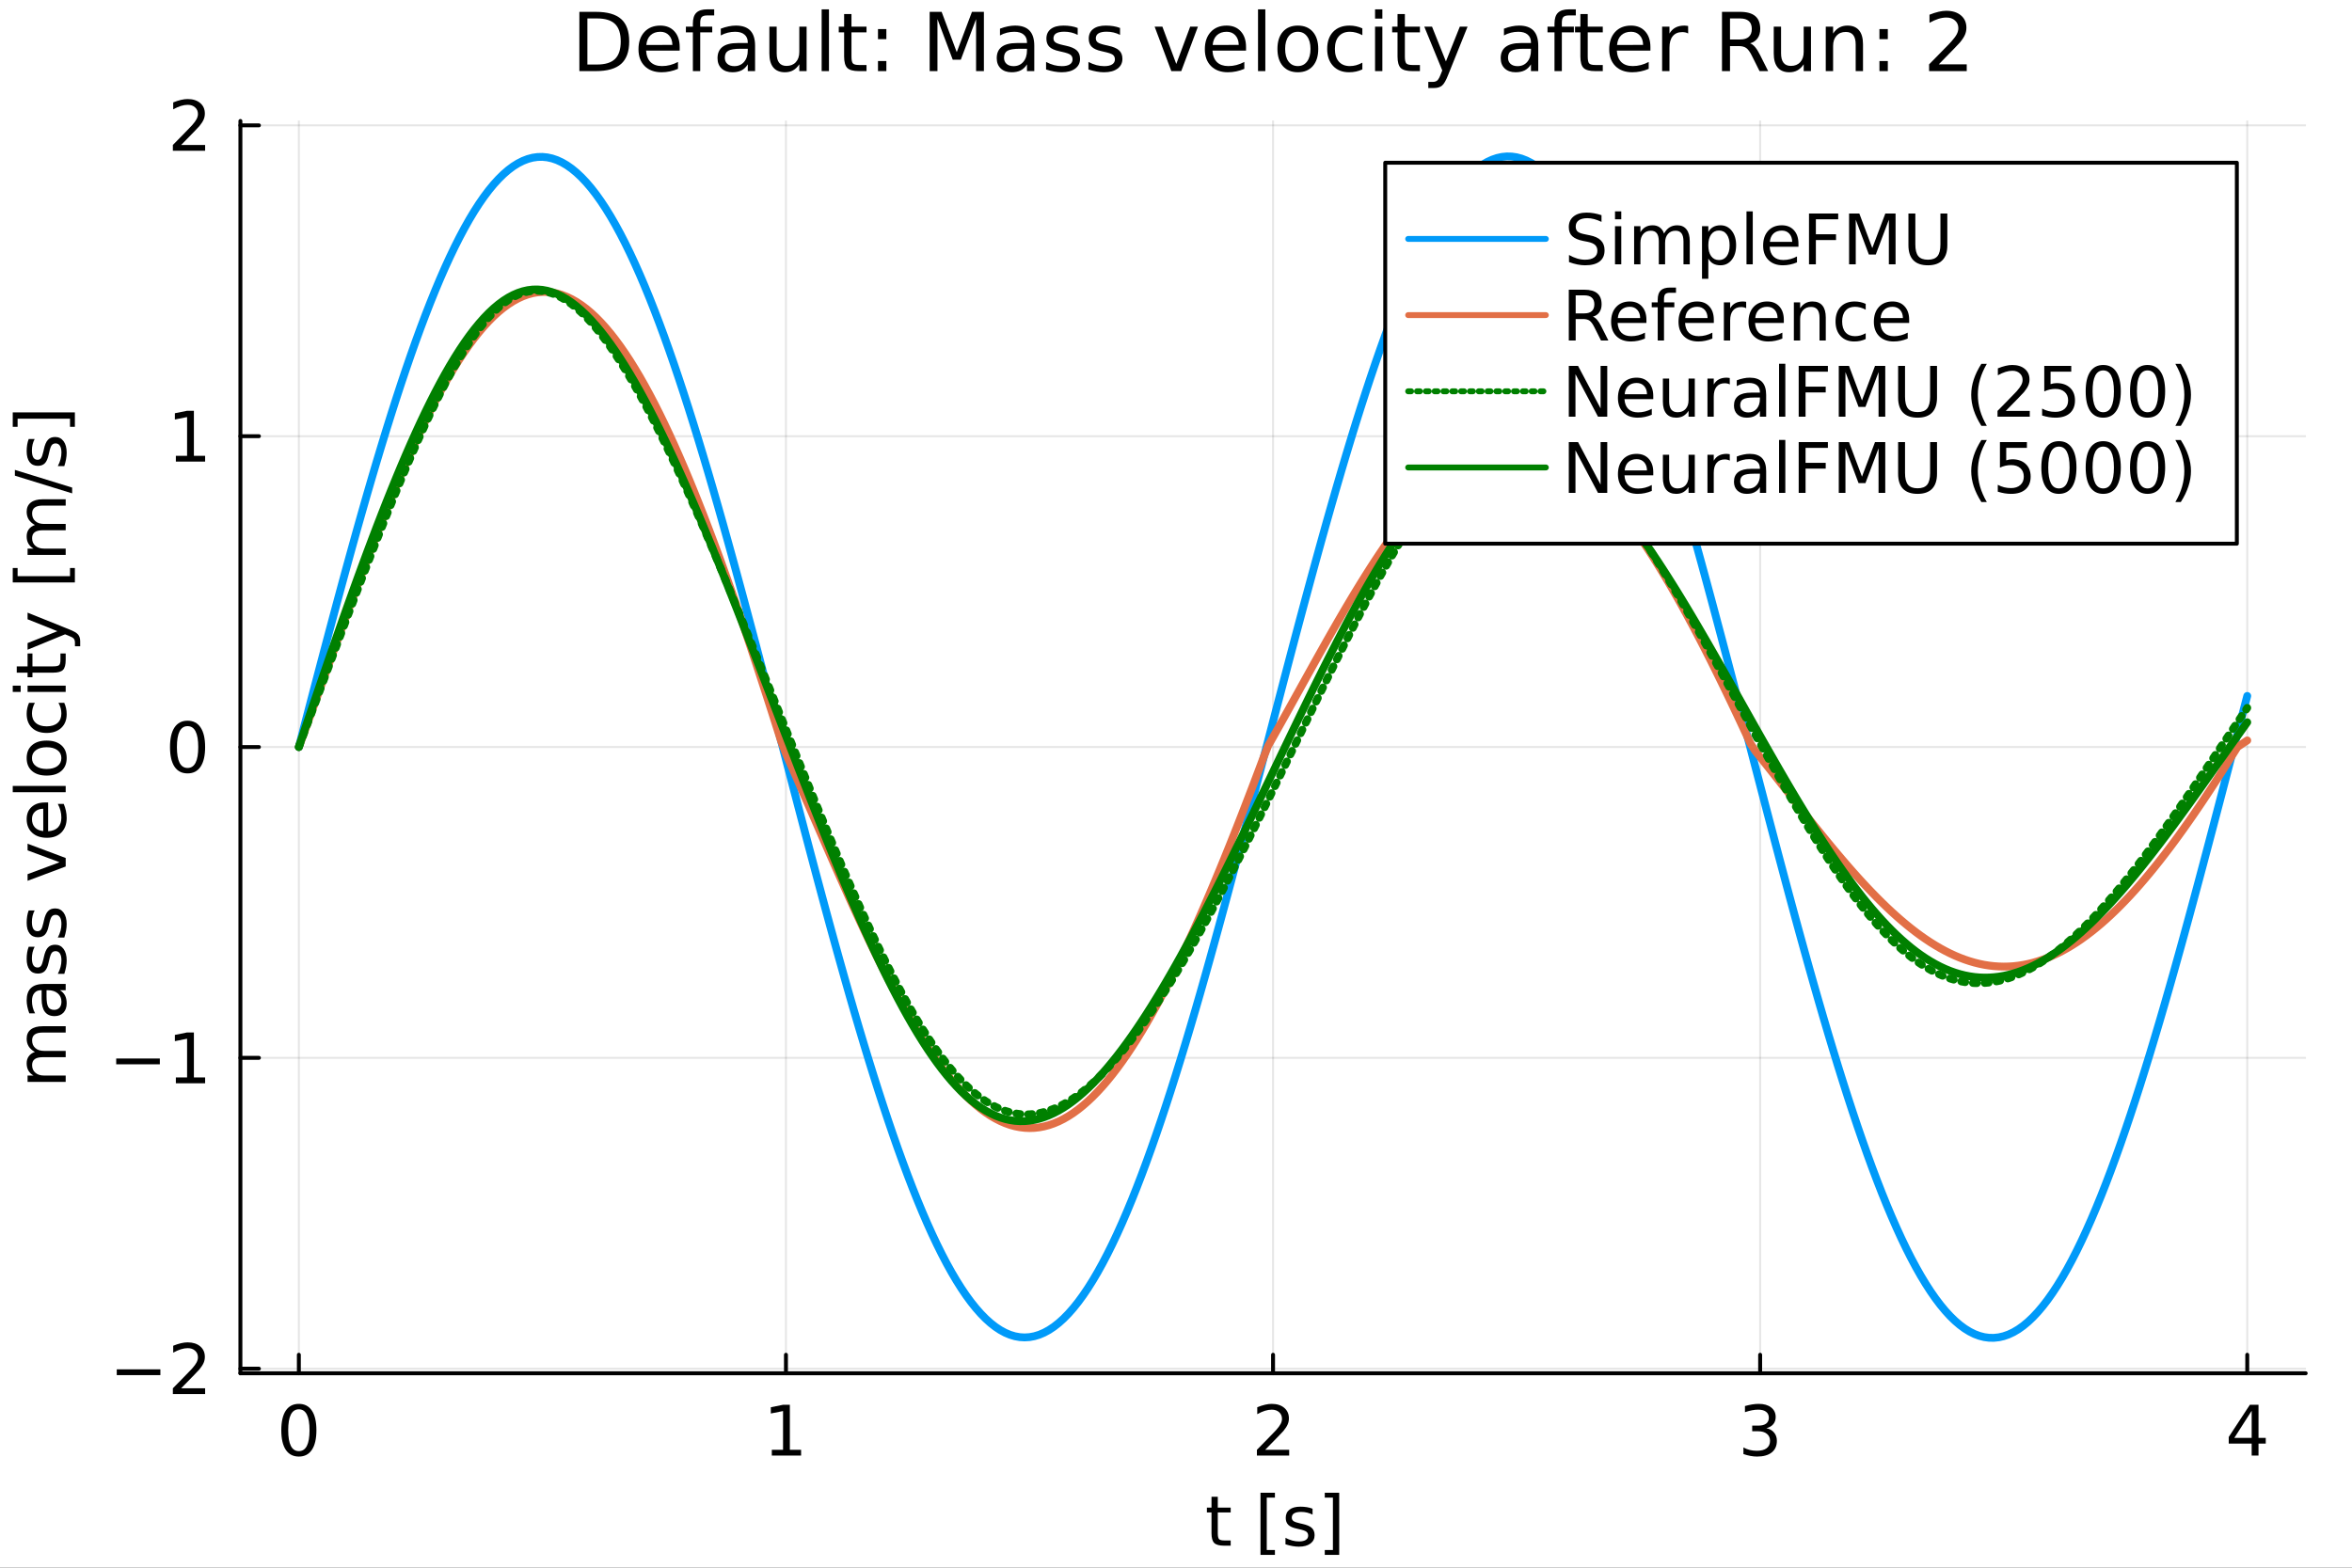 <?xml version="1.0" encoding="utf-8"?>
<svg xmlns="http://www.w3.org/2000/svg" xmlns:xlink="http://www.w3.org/1999/xlink" width="600" height="400" viewBox="0 0 2400 1600">
<rect x="0" y="0" width="2400" height="1600" fill="#333333" stroke="none"/>
<defs>
  <clipPath id="clip690">
    <rect x="0" y="0" width="2400" height="1600"/>
  </clipPath>
</defs>
<path clip-path="url(#clip690)" d="
M0 1600 L2400 1600 L2400 0 L0 0  Z
  " fill="#ffffff" fill-rule="evenodd" fill-opacity="1"/>
<defs>
  <clipPath id="clip691">
    <rect x="480" y="0" width="1681" height="1600"/>
  </clipPath>
</defs>
<path clip-path="url(#clip690)" d="
M245.309 1401.58 L2352.76 1401.58 L2352.76 123.472 L245.309 123.472  Z
  " fill="#ffffff" fill-rule="evenodd" fill-opacity="1"/>
<defs>
  <clipPath id="clip692">
    <rect x="245" y="123" width="2108" height="1279"/>
  </clipPath>
</defs>
<polyline clip-path="url(#clip692)" style="stroke:#000000; stroke-linecap:round; stroke-linejoin:round; stroke-width:2; stroke-opacity:0.1; fill:none" points="
  304.954,1401.58 304.954,123.472 
  "/>
<polyline clip-path="url(#clip692)" style="stroke:#000000; stroke-linecap:round; stroke-linejoin:round; stroke-width:2; stroke-opacity:0.1; fill:none" points="
  801.993,1401.58 801.993,123.472 
  "/>
<polyline clip-path="url(#clip692)" style="stroke:#000000; stroke-linecap:round; stroke-linejoin:round; stroke-width:2; stroke-opacity:0.1; fill:none" points="
  1299.03,1401.58 1299.03,123.472 
  "/>
<polyline clip-path="url(#clip692)" style="stroke:#000000; stroke-linecap:round; stroke-linejoin:round; stroke-width:2; stroke-opacity:0.1; fill:none" points="
  1796.07,1401.58 1796.07,123.472 
  "/>
<polyline clip-path="url(#clip692)" style="stroke:#000000; stroke-linecap:round; stroke-linejoin:round; stroke-width:2; stroke-opacity:0.1; fill:none" points="
  2293.11,1401.58 2293.11,123.472 
  "/>
<polyline clip-path="url(#clip690)" style="stroke:#000000; stroke-linecap:round; stroke-linejoin:round; stroke-width:4; stroke-opacity:1; fill:none" points="
  245.309,1401.58 2352.76,1401.58 
  "/>
<polyline clip-path="url(#clip690)" style="stroke:#000000; stroke-linecap:round; stroke-linejoin:round; stroke-width:4; stroke-opacity:1; fill:none" points="
  304.954,1401.58 304.954,1382.68 
  "/>
<polyline clip-path="url(#clip690)" style="stroke:#000000; stroke-linecap:round; stroke-linejoin:round; stroke-width:4; stroke-opacity:1; fill:none" points="
  801.993,1401.58 801.993,1382.68 
  "/>
<polyline clip-path="url(#clip690)" style="stroke:#000000; stroke-linecap:round; stroke-linejoin:round; stroke-width:4; stroke-opacity:1; fill:none" points="
  1299.03,1401.58 1299.03,1382.68 
  "/>
<polyline clip-path="url(#clip690)" style="stroke:#000000; stroke-linecap:round; stroke-linejoin:round; stroke-width:4; stroke-opacity:1; fill:none" points="
  1796.07,1401.58 1796.07,1382.68 
  "/>
<polyline clip-path="url(#clip690)" style="stroke:#000000; stroke-linecap:round; stroke-linejoin:round; stroke-width:4; stroke-opacity:1; fill:none" points="
  2293.11,1401.58 2293.11,1382.68 
  "/>
<path clip-path="url(#clip690)" d="M304.954 1438.36 Q299.537 1438.36 296.794 1443.71 Q294.086 1449.02 294.086 1459.71 Q294.086 1470.37 296.794 1475.72 Q299.537 1481.03 304.954 1481.03 Q310.405 1481.03 313.113 1475.72 Q315.856 1470.37 315.856 1459.71 Q315.856 1449.02 313.113 1443.71 Q310.405 1438.36 304.954 1438.36 M304.954 1432.8 Q313.669 1432.8 318.252 1439.71 Q322.87 1446.59 322.87 1459.71 Q322.87 1472.8 318.252 1479.71 Q313.669 1486.59 304.954 1486.59 Q296.238 1486.59 291.62 1479.71 Q287.037 1472.8 287.037 1459.71 Q287.037 1446.59 291.62 1439.71 Q296.238 1432.8 304.954 1432.8 Z" fill="#000000" fill-rule="evenodd" fill-opacity="1" /><path clip-path="url(#clip690)" d="M787.566 1479.68 L799.024 1479.68 L799.024 1440.13 L786.559 1442.63 L786.559 1436.24 L798.955 1433.74 L805.969 1433.74 L805.969 1479.68 L817.427 1479.68 L817.427 1485.58 L787.566 1485.58 L787.566 1479.68 Z" fill="#000000" fill-rule="evenodd" fill-opacity="1" /><path clip-path="url(#clip690)" d="M1291.01 1479.68 L1315.49 1479.68 L1315.49 1485.58 L1282.57 1485.58 L1282.57 1479.68 Q1286.57 1475.55 1293.44 1468.6 Q1300.35 1461.62 1302.12 1459.61 Q1305.49 1455.82 1306.81 1453.22 Q1308.16 1450.58 1308.16 1448.05 Q1308.16 1443.91 1305.25 1441.31 Q1302.37 1438.71 1297.71 1438.71 Q1294.41 1438.71 1290.73 1439.85 Q1287.09 1441 1282.92 1443.32 L1282.92 1436.24 Q1287.16 1434.54 1290.84 1433.67 Q1294.52 1432.8 1297.57 1432.8 Q1305.63 1432.8 1310.42 1436.83 Q1315.21 1440.86 1315.21 1447.59 Q1315.21 1450.79 1314 1453.67 Q1312.82 1456.52 1309.66 1460.41 Q1308.79 1461.41 1304.14 1466.24 Q1299.48 1471.03 1291.01 1479.68 Z" fill="#000000" fill-rule="evenodd" fill-opacity="1" /><path clip-path="url(#clip690)" d="M1802.44 1457.63 Q1807.48 1458.7 1810.29 1462.11 Q1813.14 1465.51 1813.14 1470.51 Q1813.14 1478.18 1807.86 1482.39 Q1802.58 1486.59 1792.86 1486.59 Q1789.6 1486.59 1786.12 1485.93 Q1782.69 1485.3 1779.01 1484.02 L1779.01 1477.25 Q1781.92 1478.95 1785.39 1479.82 Q1788.87 1480.68 1792.65 1480.68 Q1799.25 1480.68 1802.69 1478.08 Q1806.16 1475.48 1806.16 1470.51 Q1806.16 1465.93 1802.93 1463.36 Q1799.73 1460.75 1794.01 1460.75 L1787.96 1460.75 L1787.96 1454.99 L1794.28 1454.99 Q1799.46 1454.99 1802.2 1452.94 Q1804.94 1450.86 1804.94 1446.97 Q1804.94 1442.98 1802.1 1440.86 Q1799.28 1438.71 1794.01 1438.71 Q1791.12 1438.71 1787.83 1439.33 Q1784.53 1439.96 1780.57 1441.27 L1780.57 1435.02 Q1784.56 1433.91 1788.03 1433.36 Q1791.54 1432.8 1794.63 1432.8 Q1802.62 1432.8 1807.27 1436.45 Q1811.92 1440.06 1811.92 1446.24 Q1811.92 1450.55 1809.46 1453.53 Q1806.99 1456.48 1802.44 1457.63 Z" fill="#000000" fill-rule="evenodd" fill-opacity="1" /><path clip-path="url(#clip690)" d="M2297.63 1439.85 L2279.92 1467.52 L2297.63 1467.52 L2297.63 1439.85 M2295.78 1433.74 L2304.6 1433.74 L2304.6 1467.52 L2312 1467.52 L2312 1473.36 L2304.6 1473.36 L2304.6 1485.58 L2297.63 1485.58 L2297.63 1473.36 L2274.22 1473.36 L2274.22 1466.59 L2295.78 1433.74 Z" fill="#000000" fill-rule="evenodd" fill-opacity="1" /><path clip-path="url(#clip690)" d="M1242.64 1527.62 L1242.64 1538.66 L1255.8 1538.66 L1255.8 1543.62 L1242.64 1543.62 L1242.64 1564.74 Q1242.64 1569.49 1243.93 1570.85 Q1245.25 1572.2 1249.24 1572.2 L1255.8 1572.2 L1255.8 1577.55 L1249.24 1577.55 Q1241.85 1577.55 1239.03 1574.8 Q1236.22 1572.03 1236.22 1564.74 L1236.22 1543.62 L1231.53 1543.62 L1231.53 1538.66 L1236.22 1538.66 L1236.22 1527.62 L1242.64 1527.62 Z" fill="#000000" fill-rule="evenodd" fill-opacity="1" /><path clip-path="url(#clip690)" d="M1286.22 1523.52 L1300.94 1523.52 L1300.94 1528.49 L1292.61 1528.49 L1292.61 1581.96 L1300.94 1581.96 L1300.94 1586.92 L1286.22 1586.92 L1286.22 1523.52 Z" fill="#000000" fill-rule="evenodd" fill-opacity="1" /><path clip-path="url(#clip690)" d="M1339.34 1539.8 L1339.34 1545.85 Q1336.64 1544.46 1333.72 1543.76 Q1330.8 1543.07 1327.68 1543.07 Q1322.92 1543.07 1320.53 1544.53 Q1318.16 1545.99 1318.16 1548.9 Q1318.16 1551.12 1319.87 1552.41 Q1321.57 1553.66 1326.71 1554.8 L1328.89 1555.29 Q1335.7 1556.75 1338.55 1559.42 Q1341.43 1562.06 1341.43 1566.82 Q1341.43 1572.24 1337.12 1575.4 Q1332.85 1578.55 1325.35 1578.55 Q1322.23 1578.55 1318.82 1577.93 Q1315.46 1577.34 1311.71 1576.12 L1311.71 1569.53 Q1315.25 1571.37 1318.69 1572.3 Q1322.12 1573.21 1325.49 1573.21 Q1330 1573.21 1332.43 1571.68 Q1334.87 1570.12 1334.87 1567.3 Q1334.87 1564.7 1333.09 1563.31 Q1331.36 1561.92 1325.42 1560.64 L1323.2 1560.12 Q1317.26 1558.87 1314.62 1556.3 Q1311.98 1553.69 1311.98 1549.18 Q1311.98 1543.69 1315.87 1540.71 Q1319.76 1537.72 1326.91 1537.72 Q1330.46 1537.72 1333.58 1538.24 Q1336.71 1538.76 1339.34 1539.8 Z" fill="#000000" fill-rule="evenodd" fill-opacity="1" /><path clip-path="url(#clip690)" d="M1366.53 1523.52 L1366.53 1586.92 L1351.81 1586.92 L1351.81 1581.96 L1360.11 1581.96 L1360.11 1528.49 L1351.81 1528.49 L1351.81 1523.52 L1366.53 1523.52 Z" fill="#000000" fill-rule="evenodd" fill-opacity="1" /><polyline clip-path="url(#clip692)" style="stroke:#000000; stroke-linecap:round; stroke-linejoin:round; stroke-width:2; stroke-opacity:0.1; fill:none" points="
  245.309,1396.89 2352.76,1396.89 
  "/>
<polyline clip-path="url(#clip692)" style="stroke:#000000; stroke-linecap:round; stroke-linejoin:round; stroke-width:2; stroke-opacity:0.1; fill:none" points="
  245.309,1079.66 2352.76,1079.66 
  "/>
<polyline clip-path="url(#clip692)" style="stroke:#000000; stroke-linecap:round; stroke-linejoin:round; stroke-width:2; stroke-opacity:0.1; fill:none" points="
  245.309,762.418 2352.76,762.418 
  "/>
<polyline clip-path="url(#clip692)" style="stroke:#000000; stroke-linecap:round; stroke-linejoin:round; stroke-width:2; stroke-opacity:0.1; fill:none" points="
  245.309,445.179 2352.76,445.179 
  "/>
<polyline clip-path="url(#clip692)" style="stroke:#000000; stroke-linecap:round; stroke-linejoin:round; stroke-width:2; stroke-opacity:0.1; fill:none" points="
  245.309,127.941 2352.76,127.941 
  "/>
<polyline clip-path="url(#clip690)" style="stroke:#000000; stroke-linecap:round; stroke-linejoin:round; stroke-width:4; stroke-opacity:1; fill:none" points="
  245.309,1401.58 245.309,123.472 
  "/>
<polyline clip-path="url(#clip690)" style="stroke:#000000; stroke-linecap:round; stroke-linejoin:round; stroke-width:4; stroke-opacity:1; fill:none" points="
  245.309,1396.89 264.206,1396.89 
  "/>
<polyline clip-path="url(#clip690)" style="stroke:#000000; stroke-linecap:round; stroke-linejoin:round; stroke-width:4; stroke-opacity:1; fill:none" points="
  245.309,1079.66 264.206,1079.66 
  "/>
<polyline clip-path="url(#clip690)" style="stroke:#000000; stroke-linecap:round; stroke-linejoin:round; stroke-width:4; stroke-opacity:1; fill:none" points="
  245.309,762.418 264.206,762.418 
  "/>
<polyline clip-path="url(#clip690)" style="stroke:#000000; stroke-linecap:round; stroke-linejoin:round; stroke-width:4; stroke-opacity:1; fill:none" points="
  245.309,445.179 264.206,445.179 
  "/>
<polyline clip-path="url(#clip690)" style="stroke:#000000; stroke-linecap:round; stroke-linejoin:round; stroke-width:4; stroke-opacity:1; fill:none" points="
  245.309,127.941 264.206,127.941 
  "/>
<path clip-path="url(#clip690)" d="M119.136 1397.57 L163.649 1397.57 L163.649 1403.47 L119.136 1403.47 L119.136 1397.57 Z" fill="#000000" fill-rule="evenodd" fill-opacity="1" /><path clip-path="url(#clip690)" d="M184.83 1416.91 L209.309 1416.91 L209.309 1422.81 L176.392 1422.81 L176.392 1416.91 Q180.385 1412.78 187.26 1405.84 Q194.17 1398.86 195.941 1396.84 Q199.309 1393.06 200.628 1390.45 Q201.982 1387.81 201.982 1385.28 Q201.982 1381.15 199.066 1378.54 Q196.184 1375.94 191.531 1375.94 Q188.233 1375.94 184.552 1377.09 Q180.906 1378.23 176.74 1380.56 L176.74 1373.47 Q180.976 1371.77 184.656 1370.9 Q188.337 1370.04 191.392 1370.04 Q199.448 1370.04 204.239 1374.06 Q209.031 1378.09 209.031 1384.83 Q209.031 1388.02 207.816 1390.9 Q206.635 1393.75 203.476 1397.64 Q202.607 1398.65 197.955 1403.47 Q193.302 1408.27 184.83 1416.91 Z" fill="#000000" fill-rule="evenodd" fill-opacity="1" /><path clip-path="url(#clip690)" d="M118.58 1080.33 L163.094 1080.33 L163.094 1086.24 L118.58 1086.24 L118.58 1080.33 Z" fill="#000000" fill-rule="evenodd" fill-opacity="1" /><path clip-path="url(#clip690)" d="M179.448 1099.67 L190.906 1099.67 L190.906 1060.12 L178.441 1062.62 L178.441 1056.24 L190.837 1053.74 L197.851 1053.74 L197.851 1099.67 L209.309 1099.67 L209.309 1105.58 L179.448 1105.58 L179.448 1099.67 Z" fill="#000000" fill-rule="evenodd" fill-opacity="1" /><path clip-path="url(#clip690)" d="M191.392 741.116 Q185.976 741.116 183.233 746.463 Q180.524 751.775 180.524 762.47 Q180.524 773.129 183.233 778.477 Q185.976 783.789 191.392 783.789 Q196.844 783.789 199.552 778.477 Q202.295 773.129 202.295 762.47 Q202.295 751.775 199.552 746.463 Q196.844 741.116 191.392 741.116 M191.392 735.56 Q200.107 735.56 204.691 742.47 Q209.309 749.345 209.309 762.47 Q209.309 775.56 204.691 782.47 Q200.107 789.345 191.392 789.345 Q182.677 789.345 178.059 782.47 Q173.476 775.56 173.476 762.47 Q173.476 749.345 178.059 742.47 Q182.677 735.56 191.392 735.56 Z" fill="#000000" fill-rule="evenodd" fill-opacity="1" /><path clip-path="url(#clip690)" d="M179.448 465.197 L190.906 465.197 L190.906 425.648 L178.441 428.148 L178.441 421.759 L190.837 419.259 L197.851 419.259 L197.851 465.197 L209.309 465.197 L209.309 471.099 L179.448 471.099 L179.448 465.197 Z" fill="#000000" fill-rule="evenodd" fill-opacity="1" /><path clip-path="url(#clip690)" d="M184.83 147.958 L209.309 147.958 L209.309 153.861 L176.392 153.861 L176.392 147.958 Q180.385 143.827 187.26 136.882 Q194.17 129.903 195.941 127.889 Q199.309 124.104 200.628 121.5 Q201.982 118.861 201.982 116.327 Q201.982 112.195 199.066 109.591 Q196.184 106.986 191.531 106.986 Q188.233 106.986 184.552 108.132 Q180.906 109.278 176.74 111.604 L176.74 104.521 Q180.976 102.82 184.656 101.952 Q188.337 101.084 191.392 101.084 Q199.448 101.084 204.239 105.111 Q209.031 109.139 209.031 115.875 Q209.031 119.07 207.816 121.952 Q206.635 124.799 203.476 128.688 Q202.607 129.695 197.955 134.521 Q193.302 139.313 184.83 147.958 Z" fill="#000000" fill-rule="evenodd" fill-opacity="1" /><path clip-path="url(#clip690)" d="M35.605 1073.64 Q31.299 1071.24 29.251 1067.91 Q27.202 1064.57 27.202 1060.06 Q27.202 1053.98 31.473 1050.68 Q35.709 1047.39 43.556 1047.39 L67.028 1047.39 L67.028 1053.81 L43.764 1053.81 Q38.174 1053.81 35.466 1055.79 Q32.758 1057.77 32.758 1061.83 Q32.758 1066.8 36.056 1069.68 Q39.355 1072.56 45.049 1072.56 L67.028 1072.56 L67.028 1078.98 L43.764 1078.98 Q38.139 1078.98 35.466 1080.96 Q32.758 1082.94 32.758 1087.07 Q32.758 1091.97 36.091 1094.85 Q39.389 1097.73 45.049 1097.73 L67.028 1097.73 L67.028 1104.16 L28.14 1104.16 L28.14 1097.73 L34.181 1097.73 Q30.605 1095.55 28.903 1092.49 Q27.202 1089.43 27.202 1085.23 Q27.202 1081 29.355 1078.05 Q31.508 1075.06 35.605 1073.64 Z" fill="#000000" fill-rule="evenodd" fill-opacity="1" /><path clip-path="url(#clip690)" d="M47.48 1016.97 Q47.48 1024.71 49.251 1027.7 Q51.021 1030.68 55.292 1030.68 Q58.695 1030.68 60.709 1028.46 Q62.688 1026.21 62.688 1022.35 Q62.688 1017.04 58.938 1013.84 Q55.153 1010.61 48.903 1010.61 L47.48 1010.61 L47.48 1016.97 M44.841 1004.23 L67.028 1004.23 L67.028 1010.61 L61.125 1010.61 Q64.667 1012.8 66.368 1016.07 Q68.035 1019.33 68.035 1024.05 Q68.035 1030.02 64.702 1033.57 Q61.334 1037.07 55.709 1037.07 Q49.146 1037.07 45.813 1032.7 Q42.48 1028.29 42.48 1019.57 L42.48 1010.61 L41.855 1010.61 Q37.445 1010.61 35.049 1013.53 Q32.619 1016.41 32.619 1021.66 Q32.619 1024.99 33.417 1028.15 Q34.216 1031.31 35.813 1034.23 L29.91 1034.23 Q28.556 1030.72 27.896 1027.42 Q27.202 1024.12 27.202 1021 Q27.202 1012.56 31.577 1008.39 Q35.952 1004.23 44.841 1004.23 Z" fill="#000000" fill-rule="evenodd" fill-opacity="1" /><path clip-path="url(#clip690)" d="M29.285 966.275 L35.327 966.275 Q33.938 968.983 33.244 971.9 Q32.549 974.817 32.549 977.941 Q32.549 982.698 34.008 985.094 Q35.466 987.455 38.383 987.455 Q40.605 987.455 41.889 985.754 Q43.139 984.053 44.285 978.914 L44.771 976.726 Q46.23 969.921 48.903 967.073 Q51.542 964.192 56.299 964.192 Q61.716 964.192 64.875 968.497 Q68.035 972.768 68.035 980.268 Q68.035 983.393 67.41 986.796 Q66.82 990.164 65.605 993.914 L59.007 993.914 Q60.848 990.372 61.785 986.935 Q62.688 983.497 62.688 980.129 Q62.688 975.615 61.16 973.185 Q59.598 970.754 56.785 970.754 Q54.181 970.754 52.792 972.525 Q51.403 974.261 50.118 980.198 L49.598 982.421 Q48.348 988.358 45.778 990.997 Q43.174 993.636 38.66 993.636 Q33.174 993.636 30.188 989.747 Q27.202 985.858 27.202 978.705 Q27.202 975.164 27.723 972.039 Q28.244 968.914 29.285 966.275 Z" fill="#000000" fill-rule="evenodd" fill-opacity="1" /><path clip-path="url(#clip690)" d="M29.285 929.226 L35.327 929.226 Q33.938 931.935 33.244 934.851 Q32.549 937.768 32.549 940.893 Q32.549 945.65 34.008 948.046 Q35.466 950.407 38.383 950.407 Q40.605 950.407 41.889 948.706 Q43.139 947.004 44.285 941.865 L44.771 939.678 Q46.23 932.872 48.903 930.025 Q51.542 927.143 56.299 927.143 Q61.716 927.143 64.875 931.449 Q68.035 935.72 68.035 943.219 Q68.035 946.344 67.41 949.747 Q66.82 953.115 65.605 956.865 L59.007 956.865 Q60.848 953.324 61.785 949.886 Q62.688 946.449 62.688 943.081 Q62.688 938.567 61.16 936.136 Q59.598 933.706 56.785 933.706 Q54.181 933.706 52.792 935.476 Q51.403 937.213 50.118 943.15 L49.598 945.372 Q48.348 951.31 45.778 953.949 Q43.174 956.587 38.66 956.587 Q33.174 956.587 30.188 952.699 Q27.202 948.81 27.202 941.657 Q27.202 938.115 27.723 934.99 Q28.244 931.865 29.285 929.226 Z" fill="#000000" fill-rule="evenodd" fill-opacity="1" /><path clip-path="url(#clip690)" d="M28.14 898.949 L28.14 892.178 L60.778 880.025 L28.14 867.873 L28.14 861.102 L67.028 875.685 L67.028 884.366 L28.14 898.949 Z" fill="#000000" fill-rule="evenodd" fill-opacity="1" /><path clip-path="url(#clip690)" d="M45.987 819.019 L49.112 819.019 L49.112 848.394 Q55.709 847.977 59.181 844.435 Q62.618 840.859 62.618 834.505 Q62.618 830.824 61.716 827.387 Q60.813 823.915 59.007 820.512 L65.049 820.512 Q66.507 823.949 67.271 827.56 Q68.035 831.171 68.035 834.887 Q68.035 844.192 62.618 849.644 Q57.202 855.06 47.966 855.06 Q38.417 855.06 32.827 849.921 Q27.202 844.748 27.202 835.998 Q27.202 828.151 32.271 823.602 Q37.306 819.019 45.987 819.019 M44.112 825.408 Q38.869 825.477 35.744 828.359 Q32.619 831.206 32.619 835.928 Q32.619 841.276 35.639 844.505 Q38.66 847.699 44.146 848.185 L44.112 825.408 Z" fill="#000000" fill-rule="evenodd" fill-opacity="1" /><path clip-path="url(#clip690)" d="M13.001 808.533 L13.001 802.144 L67.028 802.144 L67.028 808.533 L13.001 808.533 Z" fill="#000000" fill-rule="evenodd" fill-opacity="1" /><path clip-path="url(#clip690)" d="M32.619 773.706 Q32.619 778.845 36.646 781.831 Q40.639 784.818 47.618 784.818 Q54.598 784.818 58.625 781.866 Q62.618 778.88 62.618 773.706 Q62.618 768.602 58.591 765.616 Q54.563 762.63 47.618 762.63 Q40.709 762.63 36.681 765.616 Q32.619 768.602 32.619 773.706 M27.202 773.706 Q27.202 765.373 32.619 760.616 Q38.035 755.859 47.618 755.859 Q57.167 755.859 62.618 760.616 Q68.035 765.373 68.035 773.706 Q68.035 782.074 62.618 786.831 Q57.167 791.554 47.618 791.554 Q38.035 791.554 32.619 786.831 Q27.202 782.074 27.202 773.706 Z" fill="#000000" fill-rule="evenodd" fill-opacity="1" /><path clip-path="url(#clip690)" d="M29.633 717.283 L35.605 717.283 Q34.112 719.991 33.383 722.735 Q32.619 725.443 32.619 728.221 Q32.619 734.436 36.577 737.873 Q40.501 741.311 47.618 741.311 Q54.737 741.311 58.695 737.873 Q62.618 734.436 62.618 728.221 Q62.618 725.443 61.889 722.735 Q61.125 719.991 59.632 717.283 L65.535 717.283 Q66.785 719.957 67.41 722.839 Q68.035 725.686 68.035 728.915 Q68.035 737.7 62.514 742.873 Q56.993 748.047 47.618 748.047 Q38.105 748.047 32.653 742.839 Q27.202 737.596 27.202 728.498 Q27.202 725.547 27.827 722.735 Q28.417 719.922 29.633 717.283 Z" fill="#000000" fill-rule="evenodd" fill-opacity="1" /><path clip-path="url(#clip690)" d="M28.14 706.172 L28.14 699.783 L67.028 699.783 L67.028 706.172 L28.14 706.172 M13.001 706.172 L13.001 699.783 L21.091 699.783 L21.091 706.172 L13.001 706.172 Z" fill="#000000" fill-rule="evenodd" fill-opacity="1" /><path clip-path="url(#clip690)" d="M17.098 680.096 L28.14 680.096 L28.14 666.936 L33.105 666.936 L33.105 680.096 L54.216 680.096 Q58.973 680.096 60.327 678.811 Q61.681 677.492 61.681 673.499 L61.681 666.936 L67.028 666.936 L67.028 673.499 Q67.028 680.894 64.285 683.707 Q61.507 686.519 54.216 686.519 L33.105 686.519 L33.105 691.207 L28.14 691.207 L28.14 686.519 L17.098 686.519 L17.098 680.096 Z" fill="#000000" fill-rule="evenodd" fill-opacity="1" /><path clip-path="url(#clip690)" d="M70.639 642.353 Q77.584 645.061 79.702 647.631 Q81.82 650.2 81.82 654.506 L81.82 659.61 L76.473 659.61 L76.473 655.86 Q76.473 653.221 75.223 651.763 Q73.973 650.304 69.32 648.534 L66.403 647.388 L28.14 663.117 L28.14 656.346 L58.556 644.193 L28.14 632.041 L28.14 625.27 L70.639 642.353 Z" fill="#000000" fill-rule="evenodd" fill-opacity="1" /><path clip-path="url(#clip690)" d="M13.001 594.437 L13.001 579.714 L17.966 579.714 L17.966 588.048 L71.438 588.048 L71.438 579.714 L76.403 579.714 L76.403 594.437 L13.001 594.437 Z" fill="#000000" fill-rule="evenodd" fill-opacity="1" /><path clip-path="url(#clip690)" d="M35.605 535.826 Q31.299 533.43 29.251 530.097 Q27.202 526.763 27.202 522.249 Q27.202 516.173 31.473 512.875 Q35.709 509.576 43.556 509.576 L67.028 509.576 L67.028 516 L43.764 516 Q38.174 516 35.466 517.979 Q32.758 519.958 32.758 524.02 Q32.758 528.986 36.056 531.867 Q39.355 534.749 45.049 534.749 L67.028 534.749 L67.028 541.173 L43.764 541.173 Q38.139 541.173 35.466 543.152 Q32.758 545.131 32.758 549.263 Q32.758 554.159 36.091 557.041 Q39.389 559.923 45.049 559.923 L67.028 559.923 L67.028 566.346 L28.14 566.346 L28.14 559.923 L34.181 559.923 Q30.605 557.735 28.903 554.68 Q27.202 551.624 27.202 547.423 Q27.202 543.187 29.355 540.236 Q31.508 537.249 35.605 535.826 Z" fill="#000000" fill-rule="evenodd" fill-opacity="1" /><path clip-path="url(#clip690)" d="M15.188 485.479 L15.188 479.576 L73.625 497.632 L73.625 503.534 L15.188 485.479 Z" fill="#000000" fill-rule="evenodd" fill-opacity="1" /><path clip-path="url(#clip690)" d="M29.285 448.083 L35.327 448.083 Q33.938 450.792 33.244 453.708 Q32.549 456.625 32.549 459.75 Q32.549 464.507 34.008 466.903 Q35.466 469.264 38.383 469.264 Q40.605 469.264 41.889 467.562 Q43.139 465.861 44.285 460.722 L44.771 458.535 Q46.23 451.729 48.903 448.882 Q51.542 446 56.299 446 Q61.716 446 64.875 450.305 Q68.035 454.576 68.035 462.076 Q68.035 465.201 67.41 468.604 Q66.82 471.972 65.605 475.722 L59.007 475.722 Q60.848 472.18 61.785 468.743 Q62.688 465.305 62.688 461.937 Q62.688 457.423 61.16 454.993 Q59.598 452.562 56.785 452.562 Q54.181 452.562 52.792 454.333 Q51.403 456.069 50.118 462.007 L49.598 464.229 Q48.348 470.166 45.778 472.805 Q43.174 475.444 38.66 475.444 Q33.174 475.444 30.188 471.555 Q27.202 467.666 27.202 460.514 Q27.202 456.972 27.723 453.847 Q28.244 450.722 29.285 448.083 Z" fill="#000000" fill-rule="evenodd" fill-opacity="1" /><path clip-path="url(#clip690)" d="M13.001 420.896 L76.403 420.896 L76.403 435.618 L71.438 435.618 L71.438 427.319 L17.966 427.319 L17.966 435.618 L13.001 435.618 L13.001 420.896 Z" fill="#000000" fill-rule="evenodd" fill-opacity="1" /><path clip-path="url(#clip690)" d="M599.38 18.82 L599.38 65.852 L609.265 65.852 Q621.782 65.852 627.575 60.18 Q633.408 54.509 633.408 42.275 Q633.408 30.122 627.575 24.492 Q621.782 18.82 609.265 18.82 L599.38 18.82 M591.198 12.096 L608.009 12.096 Q625.59 12.096 633.813 19.428 Q642.036 26.72 642.036 42.275 Q642.036 57.912 633.773 65.244 Q625.509 72.576 608.009 72.576 L591.198 72.576 L591.198 12.096 Z" fill="#000000" fill-rule="evenodd" fill-opacity="1" /><path clip-path="url(#clip690)" d="M693.564 48.028 L693.564 51.673 L659.293 51.673 Q659.779 59.37 663.911 63.421 Q668.084 67.431 675.497 67.431 Q679.791 67.431 683.801 66.378 Q687.852 65.325 691.822 63.218 L691.822 70.267 Q687.812 71.968 683.599 72.86 Q679.386 73.751 675.051 73.751 Q664.195 73.751 657.835 67.431 Q651.516 61.112 651.516 50.337 Q651.516 39.197 657.511 32.675 Q663.547 26.112 673.755 26.112 Q682.91 26.112 688.217 32.026 Q693.564 37.9 693.564 48.028 M686.11 45.84 Q686.029 39.723 682.667 36.077 Q679.345 32.431 673.836 32.431 Q667.598 32.431 663.83 35.956 Q660.104 39.48 659.536 45.88 L686.11 45.84 Z" fill="#000000" fill-rule="evenodd" fill-opacity="1" /><path clip-path="url(#clip690)" d="M728.766 9.544 L728.766 15.742 L721.637 15.742 Q717.626 15.742 716.046 17.362 Q714.507 18.983 714.507 23.195 L714.507 27.206 L726.781 27.206 L726.781 32.999 L714.507 32.999 L714.507 72.576 L707.013 72.576 L707.013 32.999 L699.883 32.999 L699.883 27.206 L707.013 27.206 L707.013 24.046 Q707.013 16.471 710.537 13.028 Q714.062 9.544 721.718 9.544 L728.766 9.544 Z" fill="#000000" fill-rule="evenodd" fill-opacity="1" /><path clip-path="url(#clip690)" d="M755.624 49.769 Q746.59 49.769 743.107 51.835 Q739.623 53.901 739.623 58.884 Q739.623 62.854 742.215 65.203 Q744.848 67.512 749.345 67.512 Q755.543 67.512 759.27 63.137 Q763.037 58.722 763.037 51.43 L763.037 49.769 L755.624 49.769 M770.491 46.691 L770.491 72.576 L763.037 72.576 L763.037 65.689 Q760.485 69.821 756.677 71.806 Q752.869 73.751 747.36 73.751 Q740.392 73.751 736.261 69.862 Q732.169 65.933 732.169 59.37 Q732.169 51.714 737.273 47.825 Q742.418 43.936 752.586 43.936 L763.037 43.936 L763.037 43.207 Q763.037 38.062 759.634 35.267 Q756.272 32.431 750.155 32.431 Q746.266 32.431 742.58 33.363 Q738.894 34.295 735.491 36.158 L735.491 29.272 Q739.582 27.692 743.431 26.922 Q747.279 26.112 750.925 26.112 Q760.768 26.112 765.63 31.216 Q770.491 36.32 770.491 46.691 Z" fill="#000000" fill-rule="evenodd" fill-opacity="1" /><path clip-path="url(#clip690)" d="M785.074 54.671 L785.074 27.206 L792.528 27.206 L792.528 54.387 Q792.528 60.828 795.039 64.069 Q797.551 67.269 802.574 67.269 Q808.61 67.269 812.093 63.421 Q815.618 59.573 815.618 52.929 L815.618 27.206 L823.071 27.206 L823.071 72.576 L815.618 72.576 L815.618 65.608 Q812.904 69.74 809.298 71.766 Q805.734 73.751 800.994 73.751 Q793.176 73.751 789.125 68.89 Q785.074 64.029 785.074 54.671 M803.83 26.112 L803.83 26.112 Z" fill="#000000" fill-rule="evenodd" fill-opacity="1" /><path clip-path="url(#clip690)" d="M838.424 9.544 L845.878 9.544 L845.878 72.576 L838.424 72.576 L838.424 9.544 Z" fill="#000000" fill-rule="evenodd" fill-opacity="1" /><path clip-path="url(#clip690)" d="M868.847 14.324 L868.847 27.206 L884.2 27.206 L884.2 32.999 L868.847 32.999 L868.847 57.628 Q868.847 63.178 870.345 64.758 Q871.885 66.338 876.543 66.338 L884.2 66.338 L884.2 72.576 L876.543 72.576 Q867.915 72.576 864.634 69.376 Q861.352 66.135 861.352 57.628 L861.352 32.999 L855.884 32.999 L855.884 27.206 L861.352 27.206 L861.352 14.324 L868.847 14.324 Z" fill="#000000" fill-rule="evenodd" fill-opacity="1" /><path clip-path="url(#clip690)" d="M895.907 62.287 L904.454 62.287 L904.454 72.576 L895.907 72.576 L895.907 62.287 M895.907 29.677 L904.454 29.677 L904.454 39.966 L895.907 39.966 L895.907 29.677 Z" fill="#000000" fill-rule="evenodd" fill-opacity="1" /><path clip-path="url(#clip690)" d="M948.649 12.096 L960.843 12.096 L976.277 53.253 L991.792 12.096 L1003.98 12.096 L1003.98 72.576 L996.004 72.576 L996.004 19.469 L980.409 60.95 L972.185 60.95 L956.589 19.469 L956.589 72.576 L948.649 72.576 L948.649 12.096 Z" fill="#000000" fill-rule="evenodd" fill-opacity="1" /><path clip-path="url(#clip690)" d="M1040.52 49.769 Q1031.49 49.769 1028.01 51.835 Q1024.52 53.901 1024.52 58.884 Q1024.52 62.854 1027.12 65.203 Q1029.75 67.512 1034.25 67.512 Q1040.44 67.512 1044.17 63.137 Q1047.94 58.722 1047.94 51.43 L1047.94 49.769 L1040.52 49.769 M1055.39 46.691 L1055.39 72.576 L1047.94 72.576 L1047.94 65.689 Q1045.39 69.821 1041.58 71.806 Q1037.77 73.751 1032.26 73.751 Q1025.29 73.751 1021.16 69.862 Q1017.07 65.933 1017.07 59.37 Q1017.07 51.714 1022.17 47.825 Q1027.32 43.936 1037.49 43.936 L1047.94 43.936 L1047.94 43.207 Q1047.94 38.062 1044.53 35.267 Q1041.17 32.431 1035.06 32.431 Q1031.17 32.431 1027.48 33.363 Q1023.79 34.295 1020.39 36.158 L1020.39 29.272 Q1024.48 27.692 1028.33 26.922 Q1032.18 26.112 1035.82 26.112 Q1045.67 26.112 1050.53 31.216 Q1055.39 36.32 1055.39 46.691 Z" fill="#000000" fill-rule="evenodd" fill-opacity="1" /><path clip-path="url(#clip690)" d="M1099.67 28.543 L1099.67 35.591 Q1096.51 33.971 1093.1 33.161 Q1089.7 32.35 1086.06 32.35 Q1080.51 32.35 1077.71 34.052 Q1074.96 35.753 1074.96 39.156 Q1074.96 41.749 1076.94 43.248 Q1078.93 44.706 1084.92 46.043 L1087.47 46.61 Q1095.41 48.311 1098.74 51.43 Q1102.1 54.509 1102.1 60.059 Q1102.1 66.378 1097.07 70.064 Q1092.09 73.751 1083.34 73.751 Q1079.7 73.751 1075.73 73.022 Q1071.8 72.333 1067.42 70.915 L1067.42 63.218 Q1071.55 65.365 1075.56 66.459 Q1079.57 67.512 1083.5 67.512 Q1088.77 67.512 1091.61 65.73 Q1094.44 63.907 1094.44 60.626 Q1094.44 57.588 1092.38 55.967 Q1090.35 54.347 1083.42 52.848 L1080.83 52.24 Q1073.9 50.782 1070.82 47.785 Q1067.75 44.746 1067.75 39.48 Q1067.75 33.08 1072.28 29.596 Q1076.82 26.112 1085.16 26.112 Q1089.3 26.112 1092.94 26.72 Q1096.59 27.327 1099.67 28.543 Z" fill="#000000" fill-rule="evenodd" fill-opacity="1" /><path clip-path="url(#clip690)" d="M1142.89 28.543 L1142.89 35.591 Q1139.73 33.971 1136.33 33.161 Q1132.93 32.35 1129.28 32.35 Q1123.73 32.35 1120.93 34.052 Q1118.18 35.753 1118.18 39.156 Q1118.18 41.749 1120.16 43.248 Q1122.15 44.706 1128.14 46.043 L1130.7 46.61 Q1138.64 48.311 1141.96 51.43 Q1145.32 54.509 1145.32 60.059 Q1145.32 66.378 1140.3 70.064 Q1135.32 73.751 1126.57 73.751 Q1122.92 73.751 1118.95 73.022 Q1115.02 72.333 1110.65 70.915 L1110.65 63.218 Q1114.78 65.365 1118.79 66.459 Q1122.8 67.512 1126.73 67.512 Q1131.99 67.512 1134.83 65.73 Q1137.66 63.907 1137.66 60.626 Q1137.66 57.588 1135.6 55.967 Q1133.57 54.347 1126.65 52.848 L1124.05 52.24 Q1117.13 50.782 1114.05 47.785 Q1110.97 44.746 1110.97 39.48 Q1110.97 33.08 1115.51 29.596 Q1120.04 26.112 1128.39 26.112 Q1132.52 26.112 1136.17 26.72 Q1139.81 27.327 1142.89 28.543 Z" fill="#000000" fill-rule="evenodd" fill-opacity="1" /><path clip-path="url(#clip690)" d="M1178.21 27.206 L1186.11 27.206 L1200.29 65.284 L1214.47 27.206 L1222.37 27.206 L1205.36 72.576 L1195.23 72.576 L1178.21 27.206 Z" fill="#000000" fill-rule="evenodd" fill-opacity="1" /><path clip-path="url(#clip690)" d="M1271.47 48.028 L1271.47 51.673 L1237.2 51.673 Q1237.68 59.37 1241.81 63.421 Q1245.99 67.431 1253.4 67.431 Q1257.69 67.431 1261.7 66.378 Q1265.75 65.325 1269.72 63.218 L1269.72 70.267 Q1265.71 71.968 1261.5 72.86 Q1257.29 73.751 1252.95 73.751 Q1242.1 73.751 1235.74 67.431 Q1229.42 61.112 1229.42 50.337 Q1229.42 39.197 1235.41 32.675 Q1241.45 26.112 1251.66 26.112 Q1260.81 26.112 1266.12 32.026 Q1271.47 37.9 1271.47 48.028 M1264.01 45.84 Q1263.93 39.723 1260.57 36.077 Q1257.25 32.431 1251.74 32.431 Q1245.5 32.431 1241.73 35.956 Q1238.01 39.48 1237.44 45.88 L1264.01 45.84 Z" fill="#000000" fill-rule="evenodd" fill-opacity="1" /><path clip-path="url(#clip690)" d="M1283.7 9.544 L1291.15 9.544 L1291.15 72.576 L1283.7 72.576 L1283.7 9.544 Z" fill="#000000" fill-rule="evenodd" fill-opacity="1" /><path clip-path="url(#clip690)" d="M1324.33 32.431 Q1318.33 32.431 1314.85 37.131 Q1311.37 41.789 1311.37 49.931 Q1311.37 58.074 1314.81 62.773 Q1318.29 67.431 1324.33 67.431 Q1330.29 67.431 1333.77 62.732 Q1337.25 58.033 1337.25 49.931 Q1337.25 41.87 1333.77 37.171 Q1330.29 32.431 1324.33 32.431 M1324.33 26.112 Q1334.05 26.112 1339.6 32.431 Q1345.15 38.751 1345.15 49.931 Q1345.15 61.071 1339.6 67.431 Q1334.05 73.751 1324.33 73.751 Q1314.57 73.751 1309.02 67.431 Q1303.51 61.071 1303.51 49.931 Q1303.51 38.751 1309.02 32.431 Q1314.57 26.112 1324.33 26.112 Z" fill="#000000" fill-rule="evenodd" fill-opacity="1" /><path clip-path="url(#clip690)" d="M1390.16 28.948 L1390.16 35.915 Q1387 34.173 1383.8 33.323 Q1380.64 32.431 1377.4 32.431 Q1370.15 32.431 1366.14 37.05 Q1362.13 41.627 1362.13 49.931 Q1362.13 58.236 1366.14 62.854 Q1370.15 67.431 1377.4 67.431 Q1380.64 67.431 1383.8 66.581 Q1387 65.689 1390.16 63.948 L1390.16 70.834 Q1387.04 72.292 1383.68 73.022 Q1380.35 73.751 1376.59 73.751 Q1366.34 73.751 1360.3 67.31 Q1354.27 60.869 1354.27 49.931 Q1354.27 38.832 1360.34 32.472 Q1366.46 26.112 1377.07 26.112 Q1380.52 26.112 1383.8 26.841 Q1387.08 27.53 1390.16 28.948 Z" fill="#000000" fill-rule="evenodd" fill-opacity="1" /><path clip-path="url(#clip690)" d="M1403.12 27.206 L1410.57 27.206 L1410.57 72.576 L1403.12 72.576 L1403.12 27.206 M1403.12 9.544 L1410.57 9.544 L1410.57 18.983 L1403.12 18.983 L1403.12 9.544 Z" fill="#000000" fill-rule="evenodd" fill-opacity="1" /><path clip-path="url(#clip690)" d="M1433.54 14.324 L1433.54 27.206 L1448.9 27.206 L1448.9 32.999 L1433.54 32.999 L1433.54 57.628 Q1433.54 63.178 1435.04 64.758 Q1436.58 66.338 1441.24 66.338 L1448.9 66.338 L1448.9 72.576 L1441.24 72.576 Q1432.61 72.576 1429.33 69.376 Q1426.05 66.135 1426.05 57.628 L1426.05 32.999 L1420.58 32.999 L1420.58 27.206 L1426.05 27.206 L1426.05 14.324 L1433.54 14.324 Z" fill="#000000" fill-rule="evenodd" fill-opacity="1" /><path clip-path="url(#clip690)" d="M1477.58 76.789 Q1474.42 84.891 1471.42 87.362 Q1468.42 89.833 1463.4 89.833 L1457.44 89.833 L1457.44 83.594 L1461.82 83.594 Q1464.9 83.594 1466.6 82.136 Q1468.3 80.678 1470.37 75.25 L1471.7 71.847 L1453.35 27.206 L1461.25 27.206 L1475.43 62.692 L1489.61 27.206 L1497.51 27.206 L1477.58 76.789 Z" fill="#000000" fill-rule="evenodd" fill-opacity="1" /><path clip-path="url(#clip690)" d="M1554.79 49.769 Q1545.75 49.769 1542.27 51.835 Q1538.79 53.901 1538.79 58.884 Q1538.79 62.854 1541.38 65.203 Q1544.01 67.512 1548.51 67.512 Q1554.71 67.512 1558.43 63.137 Q1562.2 58.722 1562.2 51.43 L1562.2 49.769 L1554.79 49.769 M1569.65 46.691 L1569.65 72.576 L1562.2 72.576 L1562.2 65.689 Q1559.65 69.821 1555.84 71.806 Q1552.03 73.751 1546.52 73.751 Q1539.55 73.751 1535.42 69.862 Q1531.33 65.933 1531.33 59.37 Q1531.33 51.714 1536.44 47.825 Q1541.58 43.936 1551.75 43.936 L1562.2 43.936 L1562.2 43.207 Q1562.2 38.062 1558.8 35.267 Q1555.43 32.431 1549.32 32.431 Q1545.43 32.431 1541.74 33.363 Q1538.06 34.295 1534.65 36.158 L1534.65 29.272 Q1538.74 27.692 1542.59 26.922 Q1546.44 26.112 1550.09 26.112 Q1559.93 26.112 1564.79 31.216 Q1569.65 36.32 1569.65 46.691 Z" fill="#000000" fill-rule="evenodd" fill-opacity="1" /><path clip-path="url(#clip690)" d="M1607.97 9.544 L1607.97 15.742 L1600.84 15.742 Q1596.83 15.742 1595.25 17.362 Q1593.72 18.983 1593.72 23.195 L1593.72 27.206 L1605.99 27.206 L1605.99 32.999 L1593.72 32.999 L1593.72 72.576 L1586.22 72.576 L1586.22 32.999 L1579.09 32.999 L1579.09 27.206 L1586.22 27.206 L1586.22 24.046 Q1586.22 16.471 1589.75 13.028 Q1593.27 9.544 1600.93 9.544 L1607.97 9.544 Z" fill="#000000" fill-rule="evenodd" fill-opacity="1" /><path clip-path="url(#clip690)" d="M1620.13 14.324 L1620.13 27.206 L1635.48 27.206 L1635.48 32.999 L1620.13 32.999 L1620.13 57.628 Q1620.13 63.178 1621.63 64.758 Q1623.17 66.338 1627.82 66.338 L1635.48 66.338 L1635.48 72.576 L1627.82 72.576 Q1619.2 72.576 1615.91 69.376 Q1612.63 66.135 1612.63 57.628 L1612.63 32.999 L1607.16 32.999 L1607.16 27.206 L1612.63 27.206 L1612.63 14.324 L1620.13 14.324 Z" fill="#000000" fill-rule="evenodd" fill-opacity="1" /><path clip-path="url(#clip690)" d="M1684.09 48.028 L1684.09 51.673 L1649.82 51.673 Q1650.31 59.37 1654.44 63.421 Q1658.61 67.431 1666.02 67.431 Q1670.32 67.431 1674.33 66.378 Q1678.38 65.325 1682.35 63.218 L1682.35 70.267 Q1678.34 71.968 1674.13 72.86 Q1669.91 73.751 1665.58 73.751 Q1654.72 73.751 1648.36 67.431 Q1642.04 61.112 1642.04 50.337 Q1642.04 39.197 1648.04 32.675 Q1654.07 26.112 1664.28 26.112 Q1673.44 26.112 1678.74 32.026 Q1684.09 37.9 1684.09 48.028 M1676.64 45.84 Q1676.56 39.723 1673.19 36.077 Q1669.87 32.431 1664.36 32.431 Q1658.12 32.431 1654.36 35.956 Q1650.63 39.48 1650.06 45.88 L1676.64 45.84 Z" fill="#000000" fill-rule="evenodd" fill-opacity="1" /><path clip-path="url(#clip690)" d="M1722.62 34.173 Q1721.36 33.444 1719.86 33.12 Q1718.4 32.756 1716.62 32.756 Q1710.3 32.756 1706.9 36.888 Q1703.54 40.979 1703.54 48.676 L1703.54 72.576 L1696.04 72.576 L1696.04 27.206 L1703.54 27.206 L1703.54 34.254 Q1705.88 30.122 1709.65 28.138 Q1713.42 26.112 1718.81 26.112 Q1719.58 26.112 1720.51 26.234 Q1721.44 26.315 1722.57 26.517 L1722.62 34.173 Z" fill="#000000" fill-rule="evenodd" fill-opacity="1" /><path clip-path="url(#clip690)" d="M1785.81 44.22 Q1788.44 45.111 1790.91 48.028 Q1793.42 50.944 1795.94 56.048 L1804.24 72.576 L1795.45 72.576 L1787.71 57.061 Q1784.72 50.985 1781.88 49 Q1779.08 47.015 1774.22 47.015 L1765.31 47.015 L1765.31 72.576 L1757.13 72.576 L1757.13 12.096 L1775.6 12.096 Q1785.97 12.096 1791.08 16.43 Q1796.18 20.765 1796.18 29.515 Q1796.18 35.227 1793.51 38.994 Q1790.87 42.761 1785.81 44.22 M1765.31 18.82 L1765.31 40.29 L1775.6 40.29 Q1781.52 40.29 1784.51 37.576 Q1787.55 34.822 1787.55 29.515 Q1787.55 24.208 1784.51 21.535 Q1781.52 18.82 1775.6 18.82 L1765.31 18.82 Z" fill="#000000" fill-rule="evenodd" fill-opacity="1" /><path clip-path="url(#clip690)" d="M1809.95 54.671 L1809.95 27.206 L1817.41 27.206 L1817.41 54.387 Q1817.41 60.828 1819.92 64.069 Q1822.43 67.269 1827.45 67.269 Q1833.49 67.269 1836.97 63.421 Q1840.5 59.573 1840.5 52.929 L1840.5 27.206 L1847.95 27.206 L1847.95 72.576 L1840.5 72.576 L1840.5 65.608 Q1837.78 69.74 1834.18 71.766 Q1830.61 73.751 1825.87 73.751 Q1818.05 73.751 1814 68.89 Q1809.95 64.029 1809.95 54.671 M1828.71 26.112 L1828.71 26.112 Z" fill="#000000" fill-rule="evenodd" fill-opacity="1" /><path clip-path="url(#clip690)" d="M1901.02 45.192 L1901.02 72.576 L1893.56 72.576 L1893.56 45.435 Q1893.56 38.994 1891.05 35.794 Q1888.54 32.594 1883.52 32.594 Q1877.48 32.594 1874 36.442 Q1870.51 40.29 1870.51 46.934 L1870.51 72.576 L1863.02 72.576 L1863.02 27.206 L1870.51 27.206 L1870.51 34.254 Q1873.19 30.163 1876.79 28.138 Q1880.44 26.112 1885.18 26.112 Q1893 26.112 1897.01 30.973 Q1901.02 35.794 1901.02 45.192 Z" fill="#000000" fill-rule="evenodd" fill-opacity="1" /><path clip-path="url(#clip690)" d="M1917.79 62.287 L1926.34 62.287 L1926.34 72.576 L1917.79 72.576 L1917.79 62.287 M1917.79 29.677 L1926.34 29.677 L1926.34 39.966 L1917.79 39.966 L1917.79 29.677 Z" fill="#000000" fill-rule="evenodd" fill-opacity="1" /><path clip-path="url(#clip690)" d="M1978.31 65.689 L2006.87 65.689 L2006.87 72.576 L1968.46 72.576 L1968.46 65.689 Q1973.12 60.869 1981.14 52.767 Q1989.21 44.625 1991.27 42.275 Q1995.2 37.86 1996.74 34.822 Q1998.32 31.743 1998.32 28.786 Q1998.32 23.965 1994.92 20.927 Q1991.55 17.889 1986.13 17.889 Q1982.28 17.889 1977.98 19.226 Q1973.73 20.562 1968.87 23.276 L1968.87 15.013 Q1973.81 13.028 1978.11 12.015 Q1982.4 11.002 1985.96 11.002 Q1995.36 11.002 2000.95 15.701 Q2006.54 20.4 2006.54 28.259 Q2006.54 31.986 2005.13 35.348 Q2003.75 38.67 2000.06 43.207 Q1999.05 44.382 1993.62 50.013 Q1988.19 55.603 1978.31 65.689 Z" fill="#000000" fill-rule="evenodd" fill-opacity="1" /><polyline clip-path="url(#clip692)" style="stroke:#009af9; stroke-linecap:round; stroke-linejoin:round; stroke-width:8; stroke-opacity:1; fill:none" points="
  304.954,762.418 309.924,743.388 314.894,724.384 319.865,705.418 324.835,686.51 329.806,667.678 334.776,648.93 339.746,630.296 344.717,611.789 349.687,593.435 
  354.658,575.25 359.628,557.254 364.598,539.464 369.569,521.895 374.539,504.566 379.509,487.496 384.48,470.7 389.45,454.194 394.421,437.998 399.391,422.127 
  404.361,406.593 409.332,391.415 414.302,376.609 419.273,362.189 424.243,348.167 429.213,334.559 434.184,321.38 439.154,308.638 444.125,296.345 449.095,284.515 
  454.065,273.163 459.036,262.3 464.006,251.941 468.977,242.096 473.947,232.756 478.917,223.945 483.888,215.672 488.858,207.948 493.829,200.782 498.799,194.183 
  503.769,188.149 508.74,182.684 513.71,177.799 518.681,173.501 523.651,169.794 528.621,166.683 533.592,164.172 538.562,162.255 543.532,160.938 548.503,160.225 
  553.473,160.115 558.444,160.608 563.414,161.706 568.384,163.404 573.355,165.702 578.325,168.598 583.296,172.087 588.266,176.168 593.236,180.835 598.207,186.084 
  603.177,191.911 608.148,198.308 613.118,205.27 618.088,212.79 623.059,220.859 628.029,229.469 633,238.613 637.97,248.282 642.94,258.465 647.911,269.153 
  652.881,280.334 657.852,291.996 662.822,304.128 667.792,316.721 672.763,329.76 677.733,343.232 682.704,357.124 687.674,371.42 692.644,386.106 697.615,401.169 
  702.585,416.596 707.555,432.37 712.526,448.473 717.496,464.891 722.467,481.605 727.437,498.598 732.407,515.857 737.378,533.366 742.348,551.103 747.319,569.052 
  752.289,587.193 757.259,605.508 762.23,623.979 767.2,642.593 772.171,661.328 777.141,680.164 782.111,699.081 787.082,718.06 792.052,737.081 797.023,756.13 
  801.993,775.189 806.963,794.235 811.934,813.248 816.904,832.21 821.875,851.1 826.845,869.899 831.815,888.596 836.786,907.168 841.756,925.595 846.727,943.858 
  851.697,961.938 856.667,979.816 861.638,997.477 866.608,1014.91 871.578,1032.09 876.549,1048.99 881.519,1065.61 886.49,1081.93 891.46,1097.92 896.43,1113.58 
  901.401,1128.9 906.371,1143.84 911.342,1158.4 916.312,1172.57 921.282,1186.32 926.253,1199.65 931.223,1212.55 936.194,1224.99 941.164,1236.97 946.134,1248.48 
  951.105,1259.5 956.075,1270.02 961.046,1280.03 966.016,1289.53 970.986,1298.5 975.957,1306.94 980.927,1314.83 985.898,1322.16 990.868,1328.93 995.838,1335.14 
  1000.81,1340.78 1005.78,1345.84 1010.75,1350.31 1015.72,1354.2 1020.69,1357.49 1025.66,1360.19 1030.63,1362.29 1035.6,1363.79 1040.57,1364.69 1045.54,1364.98 
  1050.51,1364.67 1055.48,1363.76 1060.45,1362.25 1065.42,1360.14 1070.39,1357.43 1075.36,1354.12 1080.34,1350.22 1085.31,1345.74 1090.28,1340.67 1095.25,1335.02 
  1100.22,1328.8 1105.19,1322.01 1110.16,1314.66 1115.13,1306.76 1120.1,1298.32 1125.07,1289.33 1130.04,1279.82 1135.01,1269.8 1139.98,1259.26 1144.95,1248.23 
  1149.92,1236.71 1154.89,1224.72 1159.86,1212.26 1164.83,1199.36 1169.8,1186.01 1174.77,1172.25 1179.74,1158.07 1184.71,1143.5 1189.68,1128.54 1194.65,1113.22 
  1199.62,1097.55 1204.59,1081.54 1209.57,1065.21 1214.54,1048.58 1219.51,1031.67 1224.48,1014.48 1229.45,997.04 1234.42,979.366 1239.39,961.474 1244.36,943.385 
  1249.33,925.118 1254.3,906.683 1259.27,888.102 1264.24,869.396 1269.21,850.583 1274.18,831.683 1279.15,812.716 1284.12,793.699 1289.09,774.645 1294.06,755.579 
  1299.03,736.52 1304,717.488 1308.97,698.502 1313.94,679.583 1318.91,660.743 1323.88,642.003 1328.85,623.382 1333.83,604.902 1338.8,586.58 1343.77,568.436 
  1348.74,550.488 1353.71,532.746 1358.68,515.233 1363.65,497.968 1368.62,480.969 1373.59,464.252 1378.56,447.836 1383.53,431.733 1388.5,415.957 1393.47,400.528 
  1398.44,385.462 1403.41,370.773 1408.38,356.479 1413.35,342.593 1418.32,329.121 1423.29,316.082 1428.26,303.49 1433.23,291.358 1438.2,279.699 1443.17,268.524 
  1448.14,257.843 1453.11,247.663 1458.08,237.999 1463.06,228.859 1468.03,220.254 1473,212.193 1477.97,204.684 1482.94,197.729 1487.91,191.34 1492.88,185.521 
  1497.85,180.28 1502.82,175.623 1507.79,171.553 1512.76,168.075 1517.73,165.19 1522.7,162.902 1527.67,161.214 1532.64,160.128 1537.61,159.645 1542.58,159.766 
  1547.55,160.489 1552.52,161.814 1557.49,163.74 1562.46,166.265 1567.43,169.387 1572.4,173.103 1577.37,177.408 1582.34,182.299 1587.32,187.77 1592.29,193.816 
  1597.26,200.431 1602.23,207.608 1607.2,215.34 1612.17,223.62 1617.14,232.44 1622.11,241.79 1627.08,251.661 1632.05,262.042 1637.02,272.924 1641.99,284.295 
  1646.96,296.147 1651.93,308.465 1656.9,321.238 1661.87,334.452 1666.84,348.093 1671.81,362.148 1676.78,376.604 1681.75,391.449 1686.72,406.665 1691.69,422.236 
  1696.66,438.147 1701.63,454.382 1706.6,470.923 1711.58,487.76 1716.55,504.873 1721.52,522.243 1726.49,539.853 1731.46,557.684 1736.43,575.718 1741.4,593.941 
  1746.37,612.335 1751.34,630.88 1756.31,649.556 1761.28,668.344 1766.25,687.225 1771.22,706.178 1776.19,725.193 1781.16,744.247 1786.13,763.318 1791.1,782.388 
  1796.07,801.437 1801.04,820.444 1806.01,839.394 1810.98,858.271 1815.95,877.053 1820.92,895.72 1825.89,914.252 1830.86,932.631 1835.83,950.836 1840.81,968.858 
  1845.78,986.675 1850.75,1004.27 1855.72,1021.62 1860.69,1038.71 1865.66,1055.52 1870.63,1072.04 1875.6,1088.25 1880.57,1104.14 1885.54,1119.68 1890.51,1134.87 
  1895.48,1149.68 1900.45,1164.1 1905.42,1178.12 1910.39,1191.73 1915.36,1204.91 1920.33,1217.65 1925.3,1229.93 1930.27,1241.74 1935.24,1253.07 1940.21,1263.92 
  1945.18,1274.26 1950.15,1284.09 1955.12,1293.39 1960.09,1302.17 1965.07,1310.4 1970.04,1318.09 1975.01,1325.22 1979.98,1331.79 1984.95,1337.79 1989.92,1343.21 
  1994.89,1348.05 1999.86,1352.31 2004.83,1355.97 2009.8,1359.04 2014.77,1361.52 2019.74,1363.4 2024.71,1364.67 2029.68,1365.34 2034.65,1365.41 2039.62,1364.87 
  2044.59,1363.73 2049.56,1361.99 2054.53,1359.65 2059.5,1356.72 2064.47,1353.18 2069.44,1349.06 2074.41,1344.35 2079.38,1339.06 2084.35,1333.19 2089.33,1326.75 
  2094.3,1319.74 2099.27,1312.18 2104.24,1304.07 2109.21,1295.41 2114.18,1286.22 2119.15,1276.51 2124.12,1266.28 2129.09,1255.55 2134.06,1244.32 2139.03,1232.61 
  2144,1220.44 2148.97,1207.8 2153.94,1194.72 2158.91,1181.2 2163.88,1167.27 2168.85,1152.93 2173.82,1138.2 2178.79,1123.09 2183.76,1107.62 2188.73,1091.81 
  2193.7,1075.67 2198.67,1059.21 2203.64,1042.46 2208.61,1025.42 2213.58,1008.13 2218.56,990.583 2223.53,972.814 2228.5,954.835 2233.47,936.658 2238.44,918.307 
  2243.41,899.8 2248.38,881.157 2253.35,862.395 2258.32,843.537 2263.29,824.594 2268.26,805.586 2273.23,786.535 2278.2,767.46 2283.17,748.382 2288.14,729.319 
  2293.11,710.291 
  "/>
<polyline clip-path="url(#clip692)" style="stroke:#e26f46; stroke-linecap:round; stroke-linejoin:round; stroke-width:8; stroke-opacity:1; fill:none" points="
  304.954,762.418 309.924,748.874 314.894,735.237 319.865,721.519 324.835,707.75 329.806,693.944 334.776,680.12 339.746,666.309 344.717,652.52 349.687,638.781 
  354.658,625.101 359.628,611.507 364.598,598.015 369.569,584.644 374.539,571.413 379.509,558.336 384.48,545.433 389.45,532.722 394.421,520.216 399.391,507.929 
  404.361,495.879 409.332,484.082 414.302,472.544 419.273,461.284 424.243,450.317 429.213,439.647 434.184,429.286 439.154,419.249 444.125,409.548 449.095,400.196 
  454.065,391.205 459.036,382.583 464.006,374.324 468.977,366.448 473.947,358.967 478.917,351.889 483.888,345.224 488.858,338.98 493.829,333.155 498.799,327.753 
  503.769,322.785 508.74,318.259 513.71,314.178 518.681,310.547 523.651,307.371 528.621,304.647 533.592,302.382 538.562,300.577 543.532,299.236 548.503,298.359 
  553.473,297.948 558.444,298.002 563.414,298.521 568.384,299.504 573.355,300.951 578.325,302.86 583.296,305.229 588.266,308.055 593.236,311.338 598.207,315.072 
  603.177,319.254 608.148,323.88 613.118,328.946 618.088,334.445 623.059,340.373 628.029,346.727 633,353.498 637.97,360.679 642.94,368.265 647.911,376.247 
  652.881,384.617 657.852,393.371 662.822,402.5 667.792,411.994 672.763,421.844 677.733,432.04 682.704,442.574 687.674,453.437 692.644,464.623 697.615,476.12 
  702.585,487.916 707.555,500.001 712.526,512.365 717.496,524.996 722.467,537.892 727.437,551.042 732.407,564.431 737.378,578.051 742.348,591.889 747.319,605.936 
  752.289,620.183 757.259,634.637 762.23,649.278 767.2,664.098 772.171,679.087 777.141,694.237 782.111,709.539 787.082,724.986 792.052,740.568 797.023,756.278 
  801.993,769.246 806.963,780.479 811.934,791.783 816.904,803.143 821.875,814.544 826.845,825.969 831.815,837.399 836.786,848.824 841.756,860.223 846.727,871.584 
  851.697,882.888 856.667,894.12 861.638,905.264 866.608,916.307 871.578,927.237 876.549,938.037 881.519,948.692 886.49,959.186 891.46,969.508 896.43,979.656 
  901.401,989.608 906.371,999.349 911.342,1008.87 916.312,1018.15 921.282,1027.2 926.253,1036 931.223,1044.54 936.194,1052.8 941.164,1060.78 946.134,1068.48 
  951.105,1075.88 956.075,1082.97 961.046,1089.74 966.016,1096.18 970.986,1102.31 975.957,1108.1 980.927,1113.55 985.898,1118.65 990.868,1123.39 995.838,1127.78 
  1000.81,1131.8 1005.78,1135.46 1010.75,1138.75 1015.72,1141.65 1020.69,1144.19 1025.66,1146.34 1030.63,1148.12 1035.6,1149.5 1040.57,1150.49 1045.54,1151.1 
  1050.51,1151.33 1055.48,1151.16 1060.45,1150.61 1065.42,1149.66 1070.39,1148.33 1075.36,1146.61 1080.34,1144.51 1085.31,1142.03 1090.28,1139.16 1095.25,1135.91 
  1100.22,1132.29 1105.19,1128.3 1110.16,1123.94 1115.13,1119.22 1120.1,1114.13 1125.07,1108.69 1130.04,1102.91 1135.01,1096.77 1139.98,1090.3 1144.95,1083.49 
  1149.92,1076.36 1154.89,1068.91 1159.86,1061.14 1164.83,1053.06 1169.8,1044.68 1174.77,1036.01 1179.74,1027.06 1184.71,1017.83 1189.68,1008.32 1194.65,998.551 
  1199.62,988.533 1204.59,978.268 1209.57,967.763 1214.54,957.028 1219.51,946.069 1224.48,934.898 1229.45,923.52 1234.42,911.945 1239.39,900.179 1244.36,888.231 
  1249.33,876.105 1254.3,863.809 1259.27,851.351 1264.24,838.74 1269.21,825.983 1274.18,813.097 1279.15,800.089 1284.12,786.966 1289.09,773.737 1294.06,761.106 
  1299.03,752.328 1304,743.493 1308.97,734.608 1313.94,725.687 1318.91,716.734 1323.88,707.771 1328.85,698.799 1333.83,689.838 1338.8,680.898 1343.77,671.985 
  1348.74,663.124 1353.71,654.315 1358.68,645.569 1363.65,636.904 1368.62,628.325 1373.59,619.847 1378.56,611.48 1383.53,603.235 1388.5,595.123 1393.47,587.154 
  1398.44,579.335 1403.41,571.677 1408.38,564.19 1413.35,556.885 1418.32,549.771 1423.29,542.848 1428.26,536.13 1433.23,529.628 1438.2,523.349 1443.17,517.297 
  1448.14,511.476 1453.11,505.898 1458.08,500.571 1463.06,495.501 1468.03,490.685 1473,486.134 1477.97,481.855 1482.94,477.855 1487.91,474.132 1492.88,470.685 
  1497.85,467.525 1502.82,464.656 1507.79,462.082 1512.76,459.807 1517.73,457.837 1522.7,456.176 1527.67,454.807 1532.64,453.741 1537.61,452.983 1542.58,452.535 
  1547.55,452.398 1552.52,452.575 1557.49,453.067 1562.46,453.873 1567.43,454.979 1572.4,456.394 1577.37,458.118 1582.34,460.149 1587.32,462.487 1592.29,465.128 
  1597.26,468.072 1602.23,471.314 1607.2,474.852 1612.17,478.683 1617.14,482.804 1622.11,487.21 1627.08,491.899 1632.05,496.864 1637.02,502.103 1641.99,507.612 
  1646.96,513.387 1651.93,519.421 1656.9,525.709 1661.87,532.245 1666.84,539.023 1671.81,546.037 1676.78,553.281 1681.75,560.757 1686.72,568.453 1691.69,576.362 
  1696.66,584.479 1701.63,592.795 1706.6,601.304 1711.58,609.999 1716.55,618.878 1721.52,627.938 1726.49,637.169 1731.46,646.562 1736.43,656.111 1741.4,665.81 
  1746.37,675.651 1751.34,685.627 1756.31,695.734 1761.28,705.963 1766.25,716.306 1771.22,726.758 1776.19,737.31 1781.16,747.954 1786.13,758.685 1791.1,766.452 
  1796.07,772.656 1801.04,778.896 1806.01,785.169 1810.98,791.469 1815.95,797.787 1820.92,804.119 1825.89,810.453 1830.86,816.78 1835.83,823.093 1840.81,829.391 
  1845.78,835.657 1850.75,841.889 1855.72,848.078 1860.69,854.215 1865.66,860.292 1870.63,866.302 1875.6,872.237 1880.57,878.089 1885.54,883.852 1890.51,889.521 
  1895.48,895.087 1900.45,900.542 1905.42,905.877 1910.39,911.087 1915.36,916.166 1920.33,921.116 1925.3,925.923 1930.27,930.581 1935.24,935.083 1940.21,939.422 
  1945.18,943.594 1950.15,947.607 1955.12,951.446 1960.09,955.106 1965.07,958.58 1970.04,961.862 1975.01,964.949 1979.98,967.853 1984.95,970.558 1989.92,973.061 
  1994.89,975.356 1999.86,977.439 2004.83,979.307 2009.8,980.972 2014.77,982.425 2019.74,983.66 2024.71,984.674 2029.68,985.464 2034.65,986.027 2039.62,986.375 
  2044.59,986.504 2049.56,986.409 2054.53,986.088 2059.5,985.539 2064.47,984.761 2069.44,983.762 2074.41,982.547 2079.38,981.109 2084.35,979.447 2089.33,977.562 
  2094.3,975.452 2099.27,973.125 2104.24,970.592 2109.21,967.843 2114.18,964.881 2119.15,961.707 2124.12,958.322 2129.09,954.73 2134.06,950.946 2139.03,946.963 
  2144,942.783 2148.97,938.409 2153.94,933.842 2158.91,929.087 2163.88,924.159 2168.85,919.053 2173.82,913.773 2178.79,908.321 2183.76,902.701 2188.73,896.915 
  2193.7,890.979 2198.67,884.891 2203.64,878.653 2208.61,872.27 2213.58,865.746 2218.56,859.085 2223.53,852.296 2228.5,845.381 2233.47,838.344 2238.44,831.19 
  2243.41,823.923 2248.38,816.547 2253.35,809.066 2258.32,801.485 2263.29,793.808 2268.26,786.039 2273.23,778.183 2278.2,770.245 2283.17,762.352 2288.14,759.038 
  2293.11,755.7 
  "/>
<polyline clip-path="url(#clip692)" style="stroke:#008000; stroke-linecap:round; stroke-linejoin:round; stroke-width:8; stroke-opacity:1; fill:none" stroke-dasharray="4, 8" points="
  304.954,762.418 309.924,749.057 314.894,735.682 319.865,722.299 324.835,708.916 329.806,695.538 334.776,682.175 339.746,668.832 344.717,655.518 349.687,642.242 
  354.658,629.011 359.628,615.836 364.598,602.726 369.569,589.69 374.539,576.74 379.509,563.886 384.48,551.14 389.45,538.514 394.421,526.022 399.391,513.677 
  404.361,501.493 409.332,489.485 414.302,477.668 419.273,466.059 424.243,454.674 429.213,443.533 434.184,432.654 439.154,422.055 444.125,411.755 449.095,401.773 
  454.065,392.13 459.036,382.845 464.006,373.939 468.977,365.433 473.947,357.346 478.917,349.692 483.888,342.493 488.858,335.769 493.829,329.538 498.799,323.817 
  503.769,318.618 508.74,313.956 513.71,309.839 518.681,306.276 523.651,303.273 528.621,300.834 533.592,298.961 538.562,297.654 543.532,296.912 548.503,296.729 
  553.473,297.101 558.444,298.018 563.414,299.474 568.384,301.461 573.355,303.966 578.325,306.977 583.296,310.48 588.266,314.46 593.236,318.904 598.207,323.798 
  603.177,329.127 608.148,334.876 613.118,341.029 618.088,347.572 623.059,354.488 628.029,361.761 633,369.374 637.97,377.313 642.94,385.563 647.911,394.111 
  652.881,402.943 657.852,412.045 662.822,421.404 667.792,431.008 672.763,440.844 677.733,450.899 682.704,461.163 687.674,471.622 692.644,482.268 697.615,493.088 
  702.585,504.072 707.555,515.211 712.526,526.493 717.496,537.911 722.467,549.454 727.437,561.115 732.407,572.884 737.378,584.753 742.348,596.713 747.319,608.756 
  752.289,620.874 757.259,633.059 762.23,645.302 767.2,657.596 772.171,669.933 777.141,682.304 782.111,694.702 787.082,707.118 792.052,719.543 797.023,731.969 
  801.993,744.387 806.963,756.79 811.934,769.167 816.904,781.51 821.875,793.81 826.845,806.059 831.815,818.246 836.786,830.363 841.756,842.402 846.727,854.351 
  851.697,866.202 856.667,877.946 861.638,889.569 866.608,901.061 871.578,912.409 876.549,923.602 881.519,934.628 886.49,945.476 891.46,956.133 896.43,966.589 
  901.401,976.831 906.371,986.849 911.342,996.631 916.312,1006.17 921.282,1015.44 926.253,1024.45 931.223,1033.17 936.194,1041.6 941.164,1049.73 946.134,1057.54 
  951.105,1065.03 956.075,1072.18 961.046,1079 966.016,1085.46 970.986,1091.57 975.957,1097.32 980.927,1102.69 985.898,1107.69 990.868,1112.31 995.838,1116.54 
  1000.81,1120.39 1005.78,1123.84 1010.75,1126.9 1015.72,1129.57 1020.69,1131.84 1025.66,1133.72 1030.63,1135.21 1035.6,1136.31 1040.57,1137.02 1045.54,1137.35 
  1050.51,1137.3 1055.48,1136.87 1060.45,1136.08 1065.42,1134.93 1070.39,1133.43 1075.36,1131.58 1080.34,1129.39 1085.31,1126.88 1090.28,1124.04 1095.25,1120.88 
  1100.22,1117.41 1105.19,1113.63 1110.16,1109.56 1115.13,1105.2 1120.1,1100.56 1125.07,1095.65 1130.04,1090.47 1135.01,1085.03 1139.98,1079.35 1144.95,1073.42 
  1149.92,1067.26 1154.89,1060.87 1159.86,1054.27 1164.83,1047.44 1169.8,1040.42 1174.77,1033.19 1179.74,1025.77 1184.71,1018.17 1189.68,1010.38 1194.65,1002.43 
  1199.62,994.305 1204.59,986.022 1209.57,977.585 1214.54,968.999 1219.51,960.27 1224.48,951.404 1229.45,942.408 1234.42,933.287 1239.39,924.049 1244.36,914.698 
  1249.33,905.242 1254.3,895.687 1259.27,886.039 1264.24,876.304 1269.21,866.49 1274.18,856.603 1279.15,846.65 1284.12,836.637 1289.09,826.571 1294.06,816.459 
  1299.03,806.308 1304,796.125 1308.97,785.916 1313.94,775.69 1318.91,765.452 1323.88,755.211 1328.85,744.973 1333.83,734.746 1338.8,724.537 1343.77,714.353 
  1348.74,704.202 1353.71,694.092 1358.68,684.03 1363.65,674.023 1368.62,664.081 1373.59,654.214 1378.56,644.434 1383.53,634.752 1388.5,625.18 1393.47,615.729 
  1398.44,606.409 1403.41,597.232 1408.38,588.211 1413.35,579.355 1418.32,570.677 1423.29,562.189 1428.26,553.901 1433.23,545.826 1438.2,537.975 1443.17,530.361 
  1448.14,522.994 1453.11,515.887 1458.08,509.052 1463.06,502.501 1468.03,496.246 1473,490.298 1477.97,484.671 1482.94,479.37 1487.91,474.401 1492.88,469.775 
  1497.85,465.5 1502.82,461.586 1507.79,458.04 1512.76,454.869 1517.73,452.078 1522.7,449.672 1527.67,447.655 1532.64,446.029 1537.61,444.798 1542.58,443.96 
  1547.55,443.518 1552.52,443.469 1557.49,443.812 1562.46,444.544 1567.43,445.661 1572.4,447.159 1577.37,449.032 1582.34,451.274 1587.32,453.877 1592.29,456.832 
  1597.26,460.13 1602.23,463.761 1607.2,467.714 1612.17,471.977 1617.14,476.535 1622.11,481.376 1627.08,486.484 1632.05,491.857 1637.02,497.494 1641.99,503.384 
  1646.96,509.517 1651.93,515.883 1656.9,522.472 1661.87,529.273 1666.84,536.277 1671.81,543.474 1676.78,550.854 1681.75,558.407 1686.72,566.124 1691.69,573.995 
  1696.66,582.01 1701.63,590.161 1706.6,598.437 1711.58,606.831 1716.55,615.332 1721.52,623.931 1726.49,632.62 1731.46,641.389 1736.43,650.231 1741.4,659.135 
  1746.37,668.095 1751.34,677.101 1756.31,686.146 1761.28,695.22 1766.25,704.315 1771.22,713.422 1776.19,722.532 1781.16,731.636 1786.13,740.725 1791.1,749.791 
  1796.07,758.825 1801.04,767.818 1806.01,776.762 1810.98,785.647 1815.95,794.465 1820.92,803.208 1825.89,811.866 1830.86,820.432 1835.83,828.897 1840.81,837.251 
  1845.78,845.487 1850.75,853.597 1855.72,861.571 1860.69,869.401 1865.66,877.079 1870.63,884.596 1875.6,891.944 1880.57,899.114 1885.54,906.099 1890.51,912.89 
  1895.48,919.481 1900.45,925.867 1905.42,932.039 1910.39,937.989 1915.36,943.711 1920.33,949.198 1925.3,954.444 1930.27,959.443 1935.24,964.189 1940.21,968.679 
  1945.18,972.907 1950.15,976.87 1955.12,980.565 1960.09,983.988 1965.07,987.137 1970.04,990.01 1975.01,992.605 1979.98,994.921 1984.95,996.958 1989.92,998.715 
  1994.89,1000.19 1999.86,1001.39 2004.83,1002.31 2009.8,1002.96 2014.77,1003.33 2019.74,1003.42 2024.71,1003.25 2029.68,1002.8 2034.65,1002.09 2039.62,1001.12 
  2044.59,999.883 2049.56,998.396 2054.53,996.659 2059.5,994.674 2064.47,992.448 2069.44,989.983 2074.41,987.285 2079.38,984.357 2084.35,981.206 2089.33,977.835 
  2094.3,974.251 2099.27,970.457 2104.24,966.46 2109.21,962.266 2114.18,957.879 2119.15,953.306 2124.12,948.553 2129.09,943.626 2134.06,938.531 2139.03,933.275 
  2144,927.865 2148.97,922.306 2153.94,916.603 2158.91,910.76 2163.88,904.784 2168.85,898.68 2173.82,892.454 2178.79,886.111 2183.76,879.659 2188.73,873.102 
  2193.7,866.447 2198.67,859.7 2203.64,852.867 2208.61,845.955 2213.58,838.969 2218.56,831.916 2223.53,824.802 2228.5,817.634 2233.47,810.418 2238.44,803.16 
  2243.41,795.867 2248.38,788.546 2253.35,781.203 2258.32,773.845 2263.29,766.478 2268.26,759.11 2273.23,751.746 2278.2,744.395 2283.17,737.063 2288.14,729.756 
  2293.11,722.482 
  "/>
<polyline clip-path="url(#clip692)" style="stroke:#008000; stroke-linecap:round; stroke-linejoin:round; stroke-width:8; stroke-opacity:1; fill:none" points="
  304.954,762.418 309.924,747.725 314.894,733.071 319.865,718.463 324.835,703.913 329.806,689.429 334.776,675.022 339.746,660.702 344.717,646.479 349.687,632.363 
  354.658,618.366 359.628,604.498 364.598,590.771 369.569,577.196 374.539,563.785 379.509,550.549 384.48,537.501 389.45,524.654 394.421,512.019 399.391,499.61 
  404.361,487.439 409.332,475.52 414.302,463.865 419.273,452.489 424.243,441.405 429.213,430.627 434.184,420.169 439.154,410.045 444.125,400.268 449.095,390.852 
  454.065,381.81 459.036,373.154 464.006,364.898 468.977,357.054 473.947,349.635 478.917,342.651 483.888,336.114 488.858,330.033 493.829,324.42 498.799,319.285 
  503.769,314.634 508.74,310.475 513.71,306.815 518.681,303.658 523.651,301.007 528.621,298.867 533.592,297.238 538.562,296.121 543.532,295.516 548.503,295.42 
  553.473,295.832 558.444,296.748 563.414,298.164 568.384,300.073 573.355,302.469 578.325,305.343 583.296,308.687 588.266,312.493 593.236,316.752 598.207,321.452 
  603.177,326.586 608.148,332.141 613.118,338.106 618.088,344.471 623.059,351.222 628.029,358.347 633,365.834 637.97,373.668 642.94,381.837 647.911,390.33 
  652.881,399.134 657.852,408.238 662.822,417.629 667.792,427.294 672.763,437.222 677.733,447.401 682.704,457.818 687.674,468.463 692.644,479.324 697.615,490.39 
  702.585,501.649 707.555,513.09 712.526,524.702 717.496,536.475 722.467,548.398 727.437,560.46 732.407,572.651 737.378,584.961 742.348,597.379 747.319,609.895 
  752.289,622.499 757.259,635.181 762.23,647.931 767.2,660.739 772.171,673.595 777.141,686.488 782.111,699.408 787.082,712.346 792.052,725.289 797.023,738.229 
  801.993,751.155 806.963,764.056 811.934,776.921 816.904,789.74 821.875,802.503 826.845,815.198 831.815,827.814 836.786,840.341 841.756,852.768 846.727,865.084 
  851.697,877.278 856.667,889.34 861.638,901.256 866.608,913.016 871.578,924.606 876.549,936.015 881.519,947.229 886.49,958.238 891.46,969.03 896.43,979.593 
  901.401,989.916 906.371,999.988 911.342,1009.8 916.312,1019.33 921.282,1028.58 926.253,1037.54 931.223,1046.19 936.194,1054.53 941.164,1062.54 946.134,1070.21 
  951.105,1077.54 956.075,1084.52 961.046,1091.14 966.016,1097.39 970.986,1103.27 975.957,1108.77 980.927,1113.89 985.898,1118.61 990.868,1122.94 995.838,1126.88 
  1000.81,1130.42 1005.78,1133.55 1010.75,1136.29 1015.72,1138.62 1020.69,1140.55 1025.66,1142.07 1030.63,1143.2 1035.6,1143.94 1040.57,1144.27 1045.54,1144.22 
  1050.51,1143.79 1055.48,1142.97 1060.45,1141.78 1065.42,1140.22 1070.39,1138.31 1075.36,1136.04 1080.34,1133.42 1085.31,1130.46 1090.28,1127.16 1095.25,1123.54 
  1100.22,1119.59 1105.19,1115.33 1110.16,1110.77 1115.13,1105.91 1120.1,1100.75 1125.07,1095.32 1130.04,1089.61 1135.01,1083.63 1139.98,1077.4 1144.95,1070.91 
  1149.92,1064.18 1154.89,1057.21 1159.86,1050.02 1164.83,1042.6 1169.8,1034.97 1174.77,1027.14 1179.74,1019.11 1184.71,1010.9 1189.68,1002.5 1194.65,993.927 
  1199.62,985.191 1204.59,976.297 1209.57,967.253 1214.54,958.067 1219.51,948.745 1224.48,939.298 1229.45,929.731 1234.42,920.052 1239.39,910.271 1244.36,900.394 
  1249.33,890.431 1254.3,880.387 1259.27,870.273 1264.24,860.096 1269.21,849.863 1274.18,839.584 1279.15,829.267 1284.12,818.919 1289.09,808.548 1294.06,798.164 
  1299.03,787.775 1304,777.389 1308.97,767.013 1313.94,756.658 1318.91,746.331 1323.88,736.041 1328.85,725.796 1333.83,715.604 1338.8,705.474 1343.77,695.414 
  1348.74,685.435 1353.71,675.546 1358.68,665.756 1363.65,656.075 1368.62,646.511 1373.59,637.075 1378.56,627.775 1383.53,618.621 1388.5,609.62 1393.47,600.783 
  1398.44,592.118 1403.41,583.635 1408.38,575.34 1413.35,567.245 1418.32,559.356 1423.29,551.682 1428.26,544.233 1433.23,537.016 1438.2,530.04 1443.17,523.313 
  1448.14,516.843 1453.11,510.638 1458.08,504.703 1463.06,499.043 1468.03,493.668 1473,488.584 1477.97,483.798 1482.94,479.318 1487.91,475.148 1492.88,471.294 
  1497.85,467.761 1502.82,464.553 1507.79,461.673 1512.76,459.126 1517.73,456.912 1522.7,455.035 1527.67,453.495 1532.64,452.294 1537.61,451.431 1542.58,450.907 
  1547.55,450.72 1552.52,450.869 1557.49,451.352 1562.46,452.167 1567.43,453.31 1572.4,454.778 1577.37,456.567 1582.34,458.671 1587.32,461.086 1592.29,463.809 
  1597.26,466.836 1602.23,470.16 1607.2,473.776 1612.17,477.677 1617.14,481.855 1622.11,486.305 1627.08,491.02 1632.05,495.992 1637.02,501.214 1641.99,506.679 
  1646.96,512.379 1651.93,518.306 1656.9,524.453 1661.87,530.812 1666.84,537.375 1671.81,544.133 1676.78,551.078 1681.75,558.201 1686.72,565.494 1691.69,572.947 
  1696.66,580.553 1701.63,588.301 1706.6,596.182 1711.58,604.187 1716.55,612.306 1721.52,620.534 1726.49,628.861 1731.46,637.28 1736.43,645.78 1741.4,654.355 
  1746.37,662.994 1751.34,671.689 1756.31,680.431 1761.28,689.211 1766.25,698.021 1771.22,706.852 1776.19,715.694 1781.16,724.54 1786.13,733.381 1791.1,742.207 
  1796.07,751.011 1801.04,759.783 1806.01,768.515 1810.98,777.199 1815.95,785.824 1820.92,794.385 1825.89,802.87 1830.86,811.272 1835.83,819.583 1840.81,827.793 
  1845.78,835.894 1850.75,843.878 1855.72,851.737 1860.69,859.461 1865.66,867.042 1870.63,874.471 1875.6,881.742 1880.57,888.848 1885.54,895.784 1890.51,902.54 
  1895.48,909.11 1900.45,915.486 1905.42,921.661 1910.39,927.629 1915.36,933.383 1920.33,938.918 1925.3,944.228 1930.27,949.307 1935.24,954.152 1940.21,958.756 
  1945.18,963.118 1950.15,967.232 1955.12,971.095 1960.09,974.704 1965.07,978.056 1970.04,981.15 1975.01,983.982 1979.98,986.551 1984.95,988.857 1989.92,990.897 
  1994.89,992.672 1999.86,994.18 2004.83,995.422 2009.8,996.399 2014.77,997.112 2019.74,997.562 2024.71,997.751 2029.68,997.68 2034.65,997.351 2039.62,996.767 
  2044.59,995.93 2049.56,994.843 2054.53,993.508 2059.5,991.929 2064.47,990.109 2069.44,988.052 2074.41,985.762 2079.38,983.242 2084.35,980.498 2089.33,977.534 
  2094.3,974.354 2099.27,970.964 2104.24,967.369 2109.21,963.574 2114.18,959.586 2119.15,955.411 2124.12,951.054 2129.09,946.523 2134.06,941.823 2139.03,936.961 
  2144,931.939 2148.97,926.763 2153.94,921.438 2158.91,915.971 2163.88,910.368 2168.85,904.634 2173.82,898.775 2178.79,892.798 2183.76,886.709 2188.73,880.514 
  2193.7,874.218 2198.67,867.829 2203.64,861.352 2208.61,854.793 2213.58,848.16 2218.56,841.458 2223.53,834.694 2228.5,827.874 2233.47,821.005 2238.44,814.094 
  2243.41,807.146 2248.38,800.168 2253.35,793.168 2258.32,786.151 2263.29,779.126 2268.26,772.097 2273.23,765.073 2278.2,758.059 2283.17,751.064 2288.14,744.094 
  2293.11,737.155 
  "/>
<path clip-path="url(#clip690)" d="
M1413.49 554.876 L2282.51 554.876 L2282.51 166.076 L1413.49 166.076  Z
  " fill="#ffffff" fill-rule="evenodd" fill-opacity="1"/>
<polyline clip-path="url(#clip690)" style="stroke:#000000; stroke-linecap:round; stroke-linejoin:round; stroke-width:4; stroke-opacity:1; fill:none" points="
  1413.49,554.876 2282.51,554.876 2282.51,166.076 1413.49,166.076 1413.49,554.876 
  "/>
<polyline clip-path="url(#clip690)" style="stroke:#009af9; stroke-linecap:round; stroke-linejoin:round; stroke-width:6; stroke-opacity:1; fill:none" points="
  1436.91,243.836 1577.4,243.836 
  "/>
<path clip-path="url(#clip690)" d="M1634.19 219.617 L1634.19 226.457 Q1630.19 224.548 1626.65 223.61 Q1623.11 222.673 1619.81 222.673 Q1614.08 222.673 1610.96 224.895 Q1607.87 227.117 1607.87 231.214 Q1607.87 234.652 1609.91 236.423 Q1612 238.159 1617.76 239.235 L1622 240.103 Q1629.85 241.596 1633.56 245.381 Q1637.31 249.131 1637.31 255.45 Q1637.31 262.985 1632.24 266.874 Q1627.21 270.763 1617.45 270.763 Q1613.77 270.763 1609.6 269.929 Q1605.47 269.096 1601.03 267.464 L1601.03 260.242 Q1605.3 262.638 1609.39 263.853 Q1613.49 265.068 1617.45 265.068 Q1623.46 265.068 1626.72 262.707 Q1629.98 260.346 1629.98 255.971 Q1629.98 252.152 1627.62 249.999 Q1625.3 247.846 1619.95 246.77 L1615.68 245.936 Q1607.83 244.374 1604.32 241.041 Q1600.82 237.707 1600.82 231.77 Q1600.82 224.895 1605.64 220.937 Q1610.51 216.978 1619.01 216.978 Q1622.66 216.978 1626.44 217.638 Q1630.23 218.298 1634.19 219.617 Z" fill="#000000" fill-rule="evenodd" fill-opacity="1" /><path clip-path="url(#clip690)" d="M1647.97 230.867 L1654.36 230.867 L1654.36 269.756 L1647.97 269.756 L1647.97 230.867 M1647.97 215.728 L1654.36 215.728 L1654.36 223.818 L1647.97 223.818 L1647.97 215.728 Z" fill="#000000" fill-rule="evenodd" fill-opacity="1" /><path clip-path="url(#clip690)" d="M1698 238.332 Q1700.4 234.027 1703.73 231.978 Q1707.07 229.93 1711.58 229.93 Q1717.66 229.93 1720.96 234.2 Q1724.25 238.436 1724.25 246.284 L1724.25 269.756 L1717.83 269.756 L1717.83 246.492 Q1717.83 240.902 1715.85 238.193 Q1713.87 235.485 1709.81 235.485 Q1704.85 235.485 1701.96 238.784 Q1699.08 242.082 1699.08 247.777 L1699.08 269.756 L1692.66 269.756 L1692.66 246.492 Q1692.66 240.867 1690.68 238.193 Q1688.7 235.485 1684.57 235.485 Q1679.67 235.485 1676.79 238.818 Q1673.91 242.117 1673.91 247.777 L1673.91 269.756 L1667.48 269.756 L1667.48 230.867 L1673.91 230.867 L1673.91 236.909 Q1676.1 233.332 1679.15 231.631 Q1682.21 229.93 1686.41 229.93 Q1690.64 229.93 1693.6 232.082 Q1696.58 234.235 1698 238.332 Z" fill="#000000" fill-rule="evenodd" fill-opacity="1" /><path clip-path="url(#clip690)" d="M1743.18 263.922 L1743.18 284.547 L1736.75 284.547 L1736.75 230.867 L1743.18 230.867 L1743.18 236.77 Q1745.19 233.298 1748.25 231.631 Q1751.34 229.93 1755.61 229.93 Q1762.69 229.93 1767.1 235.555 Q1771.55 241.179 1771.55 250.346 Q1771.55 259.513 1767.1 265.138 Q1762.69 270.763 1755.61 270.763 Q1751.34 270.763 1748.25 269.096 Q1745.19 267.395 1743.18 263.922 M1764.91 250.346 Q1764.91 243.298 1762 239.304 Q1759.12 235.277 1754.05 235.277 Q1748.98 235.277 1746.06 239.304 Q1743.18 243.298 1743.18 250.346 Q1743.18 257.395 1746.06 261.422 Q1748.98 265.415 1754.05 265.415 Q1759.12 265.415 1762 261.422 Q1764.91 257.395 1764.91 250.346 Z" fill="#000000" fill-rule="evenodd" fill-opacity="1" /><path clip-path="url(#clip690)" d="M1782.14 215.728 L1788.53 215.728 L1788.53 269.756 L1782.14 269.756 L1782.14 215.728 Z" fill="#000000" fill-rule="evenodd" fill-opacity="1" /><path clip-path="url(#clip690)" d="M1835.16 248.714 L1835.16 251.839 L1805.78 251.839 Q1806.2 258.436 1809.74 261.909 Q1813.32 265.346 1819.67 265.346 Q1823.35 265.346 1826.79 264.443 Q1830.26 263.54 1833.66 261.735 L1833.66 267.777 Q1830.23 269.235 1826.62 269.999 Q1823 270.763 1819.29 270.763 Q1809.98 270.763 1804.53 265.346 Q1799.12 259.929 1799.12 250.693 Q1799.12 241.145 1804.25 235.555 Q1809.43 229.93 1818.18 229.93 Q1826.02 229.93 1830.57 234.999 Q1835.16 240.034 1835.16 248.714 M1828.77 246.839 Q1828.7 241.596 1825.82 238.471 Q1822.97 235.346 1818.25 235.346 Q1812.9 235.346 1809.67 238.367 Q1806.48 241.388 1805.99 246.874 L1828.77 246.839 Z" fill="#000000" fill-rule="evenodd" fill-opacity="1" /><path clip-path="url(#clip690)" d="M1845.92 217.916 L1875.71 217.916 L1875.71 223.818 L1852.93 223.818 L1852.93 239.096 L1873.49 239.096 L1873.49 244.999 L1852.93 244.999 L1852.93 269.756 L1845.92 269.756 L1845.92 217.916 Z" fill="#000000" fill-rule="evenodd" fill-opacity="1" /><path clip-path="url(#clip690)" d="M1886.82 217.916 L1897.27 217.916 L1910.5 253.193 L1923.8 217.916 L1934.25 217.916 L1934.25 269.756 L1927.41 269.756 L1927.41 224.235 L1914.05 259.79 L1907 259.79 L1893.63 224.235 L1893.63 269.756 L1886.82 269.756 L1886.82 217.916 Z" fill="#000000" fill-rule="evenodd" fill-opacity="1" /><path clip-path="url(#clip690)" d="M1947.38 217.916 L1954.43 217.916 L1954.43 249.409 Q1954.43 257.742 1957.45 261.422 Q1960.47 265.068 1967.24 265.068 Q1973.98 265.068 1977 261.422 Q1980.02 257.742 1980.02 249.409 L1980.02 217.916 L1987.07 217.916 L1987.07 250.277 Q1987.07 260.415 1982.03 265.589 Q1977.03 270.763 1967.24 270.763 Q1957.41 270.763 1952.38 265.589 Q1947.38 260.415 1947.38 250.277 L1947.38 217.916 Z" fill="#000000" fill-rule="evenodd" fill-opacity="1" /><polyline clip-path="url(#clip690)" style="stroke:#e26f46; stroke-linecap:round; stroke-linejoin:round; stroke-width:6; stroke-opacity:1; fill:none" points="
  1436.91,321.596 1577.4,321.596 
  "/>
<path clip-path="url(#clip690)" d="M1625.4 323.21 Q1627.66 323.974 1629.78 326.474 Q1631.93 328.974 1634.08 333.349 L1641.2 347.516 L1633.66 347.516 L1627.03 334.217 Q1624.46 329.009 1622.03 327.307 Q1619.64 325.606 1615.47 325.606 L1607.83 325.606 L1607.83 347.516 L1600.82 347.516 L1600.82 295.676 L1616.65 295.676 Q1625.54 295.676 1629.91 299.391 Q1634.29 303.106 1634.29 310.606 Q1634.29 315.502 1632 318.731 Q1629.74 321.96 1625.4 323.21 M1607.83 301.44 L1607.83 319.842 L1616.65 319.842 Q1621.72 319.842 1624.29 317.516 Q1626.89 315.155 1626.89 310.606 Q1626.89 306.058 1624.29 303.766 Q1621.72 301.44 1616.65 301.44 L1607.83 301.44 Z" fill="#000000" fill-rule="evenodd" fill-opacity="1" /><path clip-path="url(#clip690)" d="M1680.02 326.474 L1680.02 329.599 L1650.64 329.599 Q1651.06 336.196 1654.6 339.669 Q1658.18 343.106 1664.53 343.106 Q1668.21 343.106 1671.65 342.203 Q1675.12 341.3 1678.53 339.495 L1678.53 345.537 Q1675.09 346.995 1671.48 347.759 Q1667.87 348.523 1664.15 348.523 Q1654.85 348.523 1649.39 343.106 Q1643.98 337.689 1643.98 328.453 Q1643.98 318.905 1649.12 313.315 Q1654.29 307.69 1663.04 307.69 Q1670.89 307.69 1675.44 312.759 Q1680.02 317.794 1680.02 326.474 M1673.63 324.599 Q1673.56 319.356 1670.68 316.231 Q1667.83 313.106 1663.11 313.106 Q1657.76 313.106 1654.53 316.127 Q1651.34 319.148 1650.85 324.634 L1673.63 324.599 Z" fill="#000000" fill-rule="evenodd" fill-opacity="1" /><path clip-path="url(#clip690)" d="M1710.19 293.488 L1710.19 298.801 L1704.08 298.801 Q1700.64 298.801 1699.29 300.19 Q1697.97 301.578 1697.97 305.19 L1697.97 308.627 L1708.49 308.627 L1708.49 313.592 L1697.97 313.592 L1697.97 347.516 L1691.55 347.516 L1691.55 313.592 L1685.44 313.592 L1685.44 308.627 L1691.55 308.627 L1691.55 305.919 Q1691.55 299.426 1694.57 296.474 Q1697.59 293.488 1704.15 293.488 L1710.19 293.488 Z" fill="#000000" fill-rule="evenodd" fill-opacity="1" /><path clip-path="url(#clip690)" d="M1748.8 326.474 L1748.8 329.599 L1719.43 329.599 Q1719.84 336.196 1723.39 339.669 Q1726.96 343.106 1733.32 343.106 Q1737 343.106 1740.44 342.203 Q1743.91 341.3 1747.31 339.495 L1747.31 345.537 Q1743.87 346.995 1740.26 347.759 Q1736.65 348.523 1732.94 348.523 Q1723.63 348.523 1718.18 343.106 Q1712.76 337.689 1712.76 328.453 Q1712.76 318.905 1717.9 313.315 Q1723.07 307.69 1731.82 307.69 Q1739.67 307.69 1744.22 312.759 Q1748.8 317.794 1748.8 326.474 M1742.41 324.599 Q1742.34 319.356 1739.46 316.231 Q1736.62 313.106 1731.89 313.106 Q1726.55 313.106 1723.32 316.127 Q1720.12 319.148 1719.64 324.634 L1742.41 324.599 Z" fill="#000000" fill-rule="evenodd" fill-opacity="1" /><path clip-path="url(#clip690)" d="M1781.82 314.599 Q1780.75 313.974 1779.46 313.696 Q1778.21 313.384 1776.68 313.384 Q1771.27 313.384 1768.35 316.926 Q1765.47 320.433 1765.47 327.03 L1765.47 347.516 L1759.05 347.516 L1759.05 308.627 L1765.47 308.627 L1765.47 314.669 Q1767.48 311.127 1770.71 309.426 Q1773.94 307.69 1778.56 307.69 Q1779.22 307.69 1780.02 307.794 Q1780.82 307.863 1781.79 308.037 L1781.82 314.599 Z" fill="#000000" fill-rule="evenodd" fill-opacity="1" /><path clip-path="url(#clip690)" d="M1820.23 326.474 L1820.23 329.599 L1790.85 329.599 Q1791.27 336.196 1794.81 339.669 Q1798.39 343.106 1804.74 343.106 Q1808.42 343.106 1811.86 342.203 Q1815.33 341.3 1818.73 339.495 L1818.73 345.537 Q1815.3 346.995 1811.68 347.759 Q1808.07 348.523 1804.36 348.523 Q1795.05 348.523 1789.6 343.106 Q1784.18 337.689 1784.18 328.453 Q1784.18 318.905 1789.32 313.315 Q1794.5 307.69 1803.25 307.69 Q1811.09 307.69 1815.64 312.759 Q1820.23 317.794 1820.23 326.474 M1813.84 324.599 Q1813.77 319.356 1810.89 316.231 Q1808.04 313.106 1803.32 313.106 Q1797.97 313.106 1794.74 316.127 Q1791.55 319.148 1791.06 324.634 L1813.84 324.599 Z" fill="#000000" fill-rule="evenodd" fill-opacity="1" /><path clip-path="url(#clip690)" d="M1863.04 324.044 L1863.04 347.516 L1856.65 347.516 L1856.65 324.252 Q1856.65 318.731 1854.5 315.988 Q1852.34 313.245 1848.04 313.245 Q1842.87 313.245 1839.88 316.544 Q1836.89 319.842 1836.89 325.537 L1836.89 347.516 L1830.47 347.516 L1830.47 308.627 L1836.89 308.627 L1836.89 314.669 Q1839.18 311.162 1842.27 309.426 Q1845.4 307.69 1849.46 307.69 Q1856.16 307.69 1859.6 311.856 Q1863.04 315.988 1863.04 324.044 Z" fill="#000000" fill-rule="evenodd" fill-opacity="1" /><path clip-path="url(#clip690)" d="M1903.77 310.12 L1903.77 316.092 Q1901.06 314.599 1898.32 313.87 Q1895.61 313.106 1892.83 313.106 Q1886.61 313.106 1883.18 317.064 Q1879.74 320.988 1879.74 328.106 Q1879.74 335.224 1883.18 339.182 Q1886.61 343.106 1892.83 343.106 Q1895.61 343.106 1898.32 342.377 Q1901.06 341.613 1903.77 340.12 L1903.77 346.023 Q1901.09 347.273 1898.21 347.898 Q1895.36 348.523 1892.14 348.523 Q1883.35 348.523 1878.18 343.002 Q1873 337.481 1873 328.106 Q1873 318.592 1878.21 313.141 Q1883.46 307.69 1892.55 307.69 Q1895.5 307.69 1898.32 308.315 Q1901.13 308.905 1903.77 310.12 Z" fill="#000000" fill-rule="evenodd" fill-opacity="1" /><path clip-path="url(#clip690)" d="M1948.14 326.474 L1948.14 329.599 L1918.77 329.599 Q1919.18 336.196 1922.73 339.669 Q1926.3 343.106 1932.66 343.106 Q1936.34 343.106 1939.77 342.203 Q1943.25 341.3 1946.65 339.495 L1946.65 345.537 Q1943.21 346.995 1939.6 347.759 Q1935.99 348.523 1932.27 348.523 Q1922.97 348.523 1917.52 343.106 Q1912.1 337.689 1912.1 328.453 Q1912.1 318.905 1917.24 313.315 Q1922.41 307.69 1931.16 307.69 Q1939.01 307.69 1943.56 312.759 Q1948.14 317.794 1948.14 326.474 M1941.75 324.599 Q1941.68 319.356 1938.8 316.231 Q1935.95 313.106 1931.23 313.106 Q1925.89 313.106 1922.66 316.127 Q1919.46 319.148 1918.98 324.634 L1941.75 324.599 Z" fill="#000000" fill-rule="evenodd" fill-opacity="1" /><polyline clip-path="url(#clip690)" style="stroke:#008000; stroke-linecap:round; stroke-linejoin:round; stroke-width:6; stroke-opacity:1; fill:none" stroke-dasharray="3, 6" points="
  1436.91,399.356 1577.4,399.356 
  "/>
<path clip-path="url(#clip690)" d="M1600.82 373.436 L1610.26 373.436 L1633.25 416.804 L1633.25 373.436 L1640.05 373.436 L1640.05 425.276 L1630.61 425.276 L1607.62 381.908 L1607.62 425.276 L1600.82 425.276 L1600.82 373.436 Z" fill="#000000" fill-rule="evenodd" fill-opacity="1" /><path clip-path="url(#clip690)" d="M1687 404.234 L1687 407.359 L1657.62 407.359 Q1658.04 413.956 1661.58 417.429 Q1665.16 420.866 1671.51 420.866 Q1675.19 420.866 1678.63 419.963 Q1682.1 419.06 1685.5 417.255 L1685.5 423.297 Q1682.07 424.755 1678.46 425.519 Q1674.85 426.283 1671.13 426.283 Q1661.82 426.283 1656.37 420.866 Q1650.96 415.449 1650.96 406.213 Q1650.96 396.665 1656.1 391.075 Q1661.27 385.45 1670.02 385.45 Q1677.87 385.45 1682.41 390.519 Q1687 395.554 1687 404.234 M1680.61 402.359 Q1680.54 397.116 1677.66 393.991 Q1674.81 390.866 1670.09 390.866 Q1664.74 390.866 1661.51 393.887 Q1658.32 396.908 1657.83 402.394 L1680.61 402.359 Z" fill="#000000" fill-rule="evenodd" fill-opacity="1" /><path clip-path="url(#clip690)" d="M1696.82 409.929 L1696.82 386.387 L1703.21 386.387 L1703.21 409.686 Q1703.21 415.206 1705.37 417.984 Q1707.52 420.727 1711.82 420.727 Q1717 420.727 1719.98 417.429 Q1723 414.13 1723 408.436 L1723 386.387 L1729.39 386.387 L1729.39 425.276 L1723 425.276 L1723 419.304 Q1720.68 422.845 1717.59 424.581 Q1714.53 426.283 1710.47 426.283 Q1703.77 426.283 1700.3 422.116 Q1696.82 417.949 1696.82 409.929 M1712.9 385.45 L1712.9 385.45 Z" fill="#000000" fill-rule="evenodd" fill-opacity="1" /><path clip-path="url(#clip690)" d="M1765.09 392.359 Q1764.01 391.734 1762.73 391.456 Q1761.48 391.144 1759.95 391.144 Q1754.53 391.144 1751.62 394.686 Q1748.73 398.193 1748.73 404.79 L1748.73 425.276 L1742.31 425.276 L1742.31 386.387 L1748.73 386.387 L1748.73 392.429 Q1750.75 388.887 1753.98 387.186 Q1757.21 385.45 1761.82 385.45 Q1762.48 385.45 1763.28 385.554 Q1764.08 385.623 1765.05 385.797 L1765.09 392.359 Z" fill="#000000" fill-rule="evenodd" fill-opacity="1" /><path clip-path="url(#clip690)" d="M1789.46 405.727 Q1781.72 405.727 1778.73 407.498 Q1775.75 409.269 1775.75 413.54 Q1775.75 416.942 1777.97 418.956 Q1780.23 420.935 1784.08 420.935 Q1789.39 420.935 1792.59 417.185 Q1795.82 413.401 1795.82 407.151 L1795.82 405.727 L1789.46 405.727 M1802.21 403.088 L1802.21 425.276 L1795.82 425.276 L1795.82 419.373 Q1793.63 422.915 1790.37 424.616 Q1787.1 426.283 1782.38 426.283 Q1776.41 426.283 1772.87 422.949 Q1769.36 419.581 1769.36 413.956 Q1769.36 407.394 1773.73 404.061 Q1778.14 400.727 1786.86 400.727 L1795.82 400.727 L1795.82 400.102 Q1795.82 395.693 1792.9 393.297 Q1790.02 390.866 1784.78 390.866 Q1781.44 390.866 1778.28 391.665 Q1775.12 392.463 1772.21 394.061 L1772.21 388.158 Q1775.71 386.804 1779.01 386.144 Q1782.31 385.45 1785.43 385.45 Q1793.87 385.45 1798.04 389.825 Q1802.21 394.199 1802.21 403.088 Z" fill="#000000" fill-rule="evenodd" fill-opacity="1" /><path clip-path="url(#clip690)" d="M1815.37 371.248 L1821.75 371.248 L1821.75 425.276 L1815.37 425.276 L1815.37 371.248 Z" fill="#000000" fill-rule="evenodd" fill-opacity="1" /><path clip-path="url(#clip690)" d="M1835.4 373.436 L1865.19 373.436 L1865.19 379.338 L1842.41 379.338 L1842.41 394.616 L1862.97 394.616 L1862.97 400.519 L1842.41 400.519 L1842.41 425.276 L1835.4 425.276 L1835.4 373.436 Z" fill="#000000" fill-rule="evenodd" fill-opacity="1" /><path clip-path="url(#clip690)" d="M1876.3 373.436 L1886.75 373.436 L1899.98 408.713 L1913.28 373.436 L1923.73 373.436 L1923.73 425.276 L1916.89 425.276 L1916.89 379.755 L1903.52 415.31 L1896.48 415.31 L1883.11 379.755 L1883.11 425.276 L1876.3 425.276 L1876.3 373.436 Z" fill="#000000" fill-rule="evenodd" fill-opacity="1" /><path clip-path="url(#clip690)" d="M1936.86 373.436 L1943.91 373.436 L1943.91 404.929 Q1943.91 413.262 1946.93 416.942 Q1949.95 420.588 1956.72 420.588 Q1963.45 420.588 1966.48 416.942 Q1969.5 413.262 1969.5 404.929 L1969.5 373.436 L1976.54 373.436 L1976.54 405.797 Q1976.54 415.935 1971.51 421.109 Q1966.51 426.283 1956.72 426.283 Q1946.89 426.283 1941.86 421.109 Q1936.86 415.935 1936.86 405.797 L1936.86 373.436 Z" fill="#000000" fill-rule="evenodd" fill-opacity="1" /><path clip-path="url(#clip690)" d="M2027.38 371.318 Q2022.73 379.304 2020.47 387.116 Q2018.21 394.929 2018.21 402.949 Q2018.21 410.97 2020.47 418.852 Q2022.76 426.699 2027.38 434.651 L2021.82 434.651 Q2016.61 426.491 2014.01 418.609 Q2011.44 410.727 2011.44 402.949 Q2011.44 395.206 2014.01 387.359 Q2016.58 379.512 2021.82 371.318 L2027.38 371.318 Z" fill="#000000" fill-rule="evenodd" fill-opacity="1" /><path clip-path="url(#clip690)" d="M2046.72 419.373 L2071.2 419.373 L2071.2 425.276 L2038.28 425.276 L2038.28 419.373 Q2042.27 415.241 2049.15 408.297 Q2056.06 401.318 2057.83 399.304 Q2061.2 395.519 2062.52 392.915 Q2063.87 390.276 2063.87 387.741 Q2063.87 383.609 2060.95 381.005 Q2058.07 378.401 2053.42 378.401 Q2050.12 378.401 2046.44 379.547 Q2042.79 380.693 2038.63 383.019 L2038.63 375.936 Q2042.86 374.234 2046.54 373.366 Q2050.23 372.498 2053.28 372.498 Q2061.34 372.498 2066.13 376.526 Q2070.92 380.554 2070.92 387.29 Q2070.92 390.484 2069.7 393.366 Q2068.52 396.213 2065.36 400.102 Q2064.5 401.109 2059.84 405.936 Q2055.19 410.727 2046.72 419.373 Z" fill="#000000" fill-rule="evenodd" fill-opacity="1" /><path clip-path="url(#clip690)" d="M2085.99 373.436 L2113.52 373.436 L2113.52 379.338 L2092.41 379.338 L2092.41 392.047 Q2093.94 391.526 2095.47 391.283 Q2097 391.005 2098.52 391.005 Q2107.2 391.005 2112.27 395.762 Q2117.34 400.519 2117.34 408.644 Q2117.34 417.012 2112.13 421.665 Q2106.93 426.283 2097.45 426.283 Q2094.18 426.283 2090.78 425.727 Q2087.41 425.172 2083.8 424.06 L2083.8 417.012 Q2086.93 418.713 2090.26 419.547 Q2093.59 420.38 2097.31 420.38 Q2103.32 420.38 2106.82 417.22 Q2110.33 414.06 2110.33 408.644 Q2110.33 403.227 2106.82 400.068 Q2103.32 396.908 2097.31 396.908 Q2094.5 396.908 2091.68 397.533 Q2088.91 398.158 2085.99 399.477 L2085.99 373.436 Z" fill="#000000" fill-rule="evenodd" fill-opacity="1" /><path clip-path="url(#clip690)" d="M2146.16 378.054 Q2140.75 378.054 2138 383.401 Q2135.29 388.713 2135.29 399.408 Q2135.29 410.067 2138 415.415 Q2140.75 420.727 2146.16 420.727 Q2151.61 420.727 2154.32 415.415 Q2157.06 410.067 2157.06 399.408 Q2157.06 388.713 2154.32 383.401 Q2151.61 378.054 2146.16 378.054 M2146.16 372.498 Q2154.88 372.498 2159.46 379.408 Q2164.08 386.283 2164.08 399.408 Q2164.08 412.498 2159.46 419.408 Q2154.88 426.283 2146.16 426.283 Q2137.45 426.283 2132.83 419.408 Q2128.25 412.498 2128.25 399.408 Q2128.25 386.283 2132.83 379.408 Q2137.45 372.498 2146.16 372.498 Z" fill="#000000" fill-rule="evenodd" fill-opacity="1" /><path clip-path="url(#clip690)" d="M2191.4 378.054 Q2185.99 378.054 2183.25 383.401 Q2180.54 388.713 2180.54 399.408 Q2180.54 410.067 2183.25 415.415 Q2185.99 420.727 2191.4 420.727 Q2196.86 420.727 2199.56 415.415 Q2202.31 410.067 2202.31 399.408 Q2202.31 388.713 2199.56 383.401 Q2196.86 378.054 2191.4 378.054 M2191.4 372.498 Q2200.12 372.498 2204.7 379.408 Q2209.32 386.283 2209.32 399.408 Q2209.32 412.498 2204.7 419.408 Q2200.12 426.283 2191.4 426.283 Q2182.69 426.283 2178.07 419.408 Q2173.49 412.498 2173.49 399.408 Q2173.49 386.283 2178.07 379.408 Q2182.69 372.498 2191.4 372.498 Z" fill="#000000" fill-rule="evenodd" fill-opacity="1" /><path clip-path="url(#clip690)" d="M2219.74 371.318 L2225.29 371.318 Q2230.5 379.512 2233.07 387.359 Q2235.68 395.206 2235.68 402.949 Q2235.68 410.727 2233.07 418.609 Q2230.5 426.491 2225.29 434.651 L2219.74 434.651 Q2224.36 426.699 2226.61 418.852 Q2228.9 410.97 2228.9 402.949 Q2228.9 394.929 2226.61 387.116 Q2224.36 379.304 2219.74 371.318 Z" fill="#000000" fill-rule="evenodd" fill-opacity="1" /><polyline clip-path="url(#clip690)" style="stroke:#008000; stroke-linecap:round; stroke-linejoin:round; stroke-width:6; stroke-opacity:1; fill:none" points="
  1436.91,477.116 1577.4,477.116 
  "/>
<path clip-path="url(#clip690)" d="M1600.82 451.196 L1610.26 451.196 L1633.25 494.564 L1633.25 451.196 L1640.05 451.196 L1640.05 503.036 L1630.61 503.036 L1607.62 459.668 L1607.62 503.036 L1600.82 503.036 L1600.82 451.196 Z" fill="#000000" fill-rule="evenodd" fill-opacity="1" /><path clip-path="url(#clip690)" d="M1687 481.994 L1687 485.119 L1657.62 485.119 Q1658.04 491.716 1661.58 495.189 Q1665.16 498.626 1671.51 498.626 Q1675.19 498.626 1678.63 497.723 Q1682.1 496.82 1685.5 495.015 L1685.5 501.057 Q1682.07 502.515 1678.46 503.279 Q1674.85 504.043 1671.13 504.043 Q1661.82 504.043 1656.37 498.626 Q1650.96 493.209 1650.96 483.973 Q1650.96 474.425 1656.1 468.835 Q1661.27 463.21 1670.02 463.21 Q1677.87 463.21 1682.41 468.279 Q1687 473.314 1687 481.994 M1680.61 480.119 Q1680.54 474.876 1677.66 471.751 Q1674.81 468.626 1670.09 468.626 Q1664.74 468.626 1661.51 471.647 Q1658.32 474.668 1657.83 480.154 L1680.61 480.119 Z" fill="#000000" fill-rule="evenodd" fill-opacity="1" /><path clip-path="url(#clip690)" d="M1696.82 487.689 L1696.82 464.147 L1703.21 464.147 L1703.21 487.446 Q1703.21 492.966 1705.37 495.744 Q1707.52 498.487 1711.82 498.487 Q1717 498.487 1719.98 495.189 Q1723 491.89 1723 486.196 L1723 464.147 L1729.39 464.147 L1729.39 503.036 L1723 503.036 L1723 497.064 Q1720.68 500.605 1717.59 502.341 Q1714.53 504.043 1710.47 504.043 Q1703.77 504.043 1700.3 499.876 Q1696.82 495.709 1696.82 487.689 M1712.9 463.21 L1712.9 463.21 Z" fill="#000000" fill-rule="evenodd" fill-opacity="1" /><path clip-path="url(#clip690)" d="M1765.09 470.119 Q1764.01 469.494 1762.73 469.216 Q1761.48 468.904 1759.95 468.904 Q1754.53 468.904 1751.62 472.446 Q1748.73 475.953 1748.73 482.55 L1748.73 503.036 L1742.31 503.036 L1742.31 464.147 L1748.73 464.147 L1748.73 470.189 Q1750.75 466.647 1753.98 464.946 Q1757.21 463.21 1761.82 463.21 Q1762.48 463.21 1763.28 463.314 Q1764.08 463.383 1765.05 463.557 L1765.09 470.119 Z" fill="#000000" fill-rule="evenodd" fill-opacity="1" /><path clip-path="url(#clip690)" d="M1789.46 483.487 Q1781.72 483.487 1778.73 485.258 Q1775.75 487.029 1775.75 491.3 Q1775.75 494.702 1777.97 496.716 Q1780.23 498.695 1784.08 498.695 Q1789.39 498.695 1792.59 494.945 Q1795.82 491.161 1795.82 484.911 L1795.82 483.487 L1789.46 483.487 M1802.21 480.848 L1802.21 503.036 L1795.82 503.036 L1795.82 497.133 Q1793.63 500.675 1790.37 502.376 Q1787.1 504.043 1782.38 504.043 Q1776.41 504.043 1772.87 500.709 Q1769.36 497.341 1769.36 491.716 Q1769.36 485.154 1773.73 481.821 Q1778.14 478.487 1786.86 478.487 L1795.82 478.487 L1795.82 477.862 Q1795.82 473.453 1792.9 471.057 Q1790.02 468.626 1784.78 468.626 Q1781.44 468.626 1778.28 469.425 Q1775.12 470.223 1772.21 471.821 L1772.21 465.918 Q1775.71 464.564 1779.01 463.904 Q1782.31 463.21 1785.43 463.21 Q1793.87 463.21 1798.04 467.585 Q1802.21 471.959 1802.21 480.848 Z" fill="#000000" fill-rule="evenodd" fill-opacity="1" /><path clip-path="url(#clip690)" d="M1815.37 449.008 L1821.75 449.008 L1821.75 503.036 L1815.37 503.036 L1815.37 449.008 Z" fill="#000000" fill-rule="evenodd" fill-opacity="1" /><path clip-path="url(#clip690)" d="M1835.4 451.196 L1865.19 451.196 L1865.19 457.098 L1842.41 457.098 L1842.41 472.376 L1862.97 472.376 L1862.97 478.279 L1842.41 478.279 L1842.41 503.036 L1835.4 503.036 L1835.4 451.196 Z" fill="#000000" fill-rule="evenodd" fill-opacity="1" /><path clip-path="url(#clip690)" d="M1876.3 451.196 L1886.75 451.196 L1899.98 486.473 L1913.28 451.196 L1923.73 451.196 L1923.73 503.036 L1916.89 503.036 L1916.89 457.515 L1903.52 493.07 L1896.48 493.07 L1883.11 457.515 L1883.11 503.036 L1876.3 503.036 L1876.3 451.196 Z" fill="#000000" fill-rule="evenodd" fill-opacity="1" /><path clip-path="url(#clip690)" d="M1936.86 451.196 L1943.91 451.196 L1943.91 482.689 Q1943.91 491.022 1946.93 494.702 Q1949.95 498.348 1956.72 498.348 Q1963.45 498.348 1966.48 494.702 Q1969.5 491.022 1969.5 482.689 L1969.5 451.196 L1976.54 451.196 L1976.54 483.557 Q1976.54 493.695 1971.51 498.869 Q1966.51 504.043 1956.72 504.043 Q1946.89 504.043 1941.86 498.869 Q1936.86 493.695 1936.86 483.557 L1936.86 451.196 Z" fill="#000000" fill-rule="evenodd" fill-opacity="1" /><path clip-path="url(#clip690)" d="M2027.38 449.078 Q2022.73 457.064 2020.47 464.876 Q2018.21 472.689 2018.21 480.709 Q2018.21 488.73 2020.47 496.612 Q2022.76 504.459 2027.38 512.411 L2021.82 512.411 Q2016.61 504.251 2014.01 496.369 Q2011.44 488.487 2011.44 480.709 Q2011.44 472.966 2014.01 465.119 Q2016.58 457.272 2021.82 449.078 L2027.38 449.078 Z" fill="#000000" fill-rule="evenodd" fill-opacity="1" /><path clip-path="url(#clip690)" d="M2040.75 451.196 L2068.28 451.196 L2068.28 457.098 L2047.17 457.098 L2047.17 469.807 Q2048.7 469.286 2050.23 469.043 Q2051.75 468.765 2053.28 468.765 Q2061.96 468.765 2067.03 473.522 Q2072.1 478.279 2072.1 486.404 Q2072.1 494.772 2066.89 499.425 Q2061.68 504.043 2052.2 504.043 Q2048.94 504.043 2045.54 503.487 Q2042.17 502.932 2038.56 501.82 L2038.56 494.772 Q2041.68 496.473 2045.02 497.307 Q2048.35 498.14 2052.07 498.14 Q2058.07 498.14 2061.58 494.98 Q2065.09 491.82 2065.09 486.404 Q2065.09 480.987 2061.58 477.828 Q2058.07 474.668 2052.07 474.668 Q2049.25 474.668 2046.44 475.293 Q2043.66 475.918 2040.75 477.237 L2040.75 451.196 Z" fill="#000000" fill-rule="evenodd" fill-opacity="1" /><path clip-path="url(#clip690)" d="M2100.92 455.814 Q2095.5 455.814 2092.76 461.161 Q2090.05 466.473 2090.05 477.168 Q2090.05 487.827 2092.76 493.175 Q2095.5 498.487 2100.92 498.487 Q2106.37 498.487 2109.08 493.175 Q2111.82 487.827 2111.82 477.168 Q2111.82 466.473 2109.08 461.161 Q2106.37 455.814 2100.92 455.814 M2100.92 450.258 Q2109.63 450.258 2114.22 457.168 Q2118.84 464.043 2118.84 477.168 Q2118.84 490.258 2114.22 497.168 Q2109.63 504.043 2100.92 504.043 Q2092.2 504.043 2087.59 497.168 Q2083 490.258 2083 477.168 Q2083 464.043 2087.59 457.168 Q2092.2 450.258 2100.92 450.258 Z" fill="#000000" fill-rule="evenodd" fill-opacity="1" /><path clip-path="url(#clip690)" d="M2146.16 455.814 Q2140.75 455.814 2138 461.161 Q2135.29 466.473 2135.29 477.168 Q2135.29 487.827 2138 493.175 Q2140.75 498.487 2146.16 498.487 Q2151.61 498.487 2154.32 493.175 Q2157.06 487.827 2157.06 477.168 Q2157.06 466.473 2154.32 461.161 Q2151.61 455.814 2146.16 455.814 M2146.16 450.258 Q2154.88 450.258 2159.46 457.168 Q2164.08 464.043 2164.08 477.168 Q2164.08 490.258 2159.46 497.168 Q2154.88 504.043 2146.16 504.043 Q2137.45 504.043 2132.83 497.168 Q2128.25 490.258 2128.25 477.168 Q2128.25 464.043 2132.83 457.168 Q2137.45 450.258 2146.16 450.258 Z" fill="#000000" fill-rule="evenodd" fill-opacity="1" /><path clip-path="url(#clip690)" d="M2191.4 455.814 Q2185.99 455.814 2183.25 461.161 Q2180.54 466.473 2180.54 477.168 Q2180.54 487.827 2183.25 493.175 Q2185.99 498.487 2191.4 498.487 Q2196.86 498.487 2199.56 493.175 Q2202.31 487.827 2202.31 477.168 Q2202.31 466.473 2199.56 461.161 Q2196.86 455.814 2191.4 455.814 M2191.4 450.258 Q2200.12 450.258 2204.7 457.168 Q2209.32 464.043 2209.32 477.168 Q2209.32 490.258 2204.7 497.168 Q2200.12 504.043 2191.4 504.043 Q2182.69 504.043 2178.07 497.168 Q2173.49 490.258 2173.49 477.168 Q2173.49 464.043 2178.07 457.168 Q2182.69 450.258 2191.4 450.258 Z" fill="#000000" fill-rule="evenodd" fill-opacity="1" /><path clip-path="url(#clip690)" d="M2219.74 449.078 L2225.29 449.078 Q2230.5 457.272 2233.07 465.119 Q2235.68 472.966 2235.68 480.709 Q2235.68 488.487 2233.07 496.369 Q2230.5 504.251 2225.29 512.411 L2219.74 512.411 Q2224.36 504.459 2226.61 496.612 Q2228.9 488.73 2228.9 480.709 Q2228.9 472.689 2226.61 464.876 Q2224.36 457.064 2219.74 449.078 Z" fill="#000000" fill-rule="evenodd" fill-opacity="1" /></svg>
